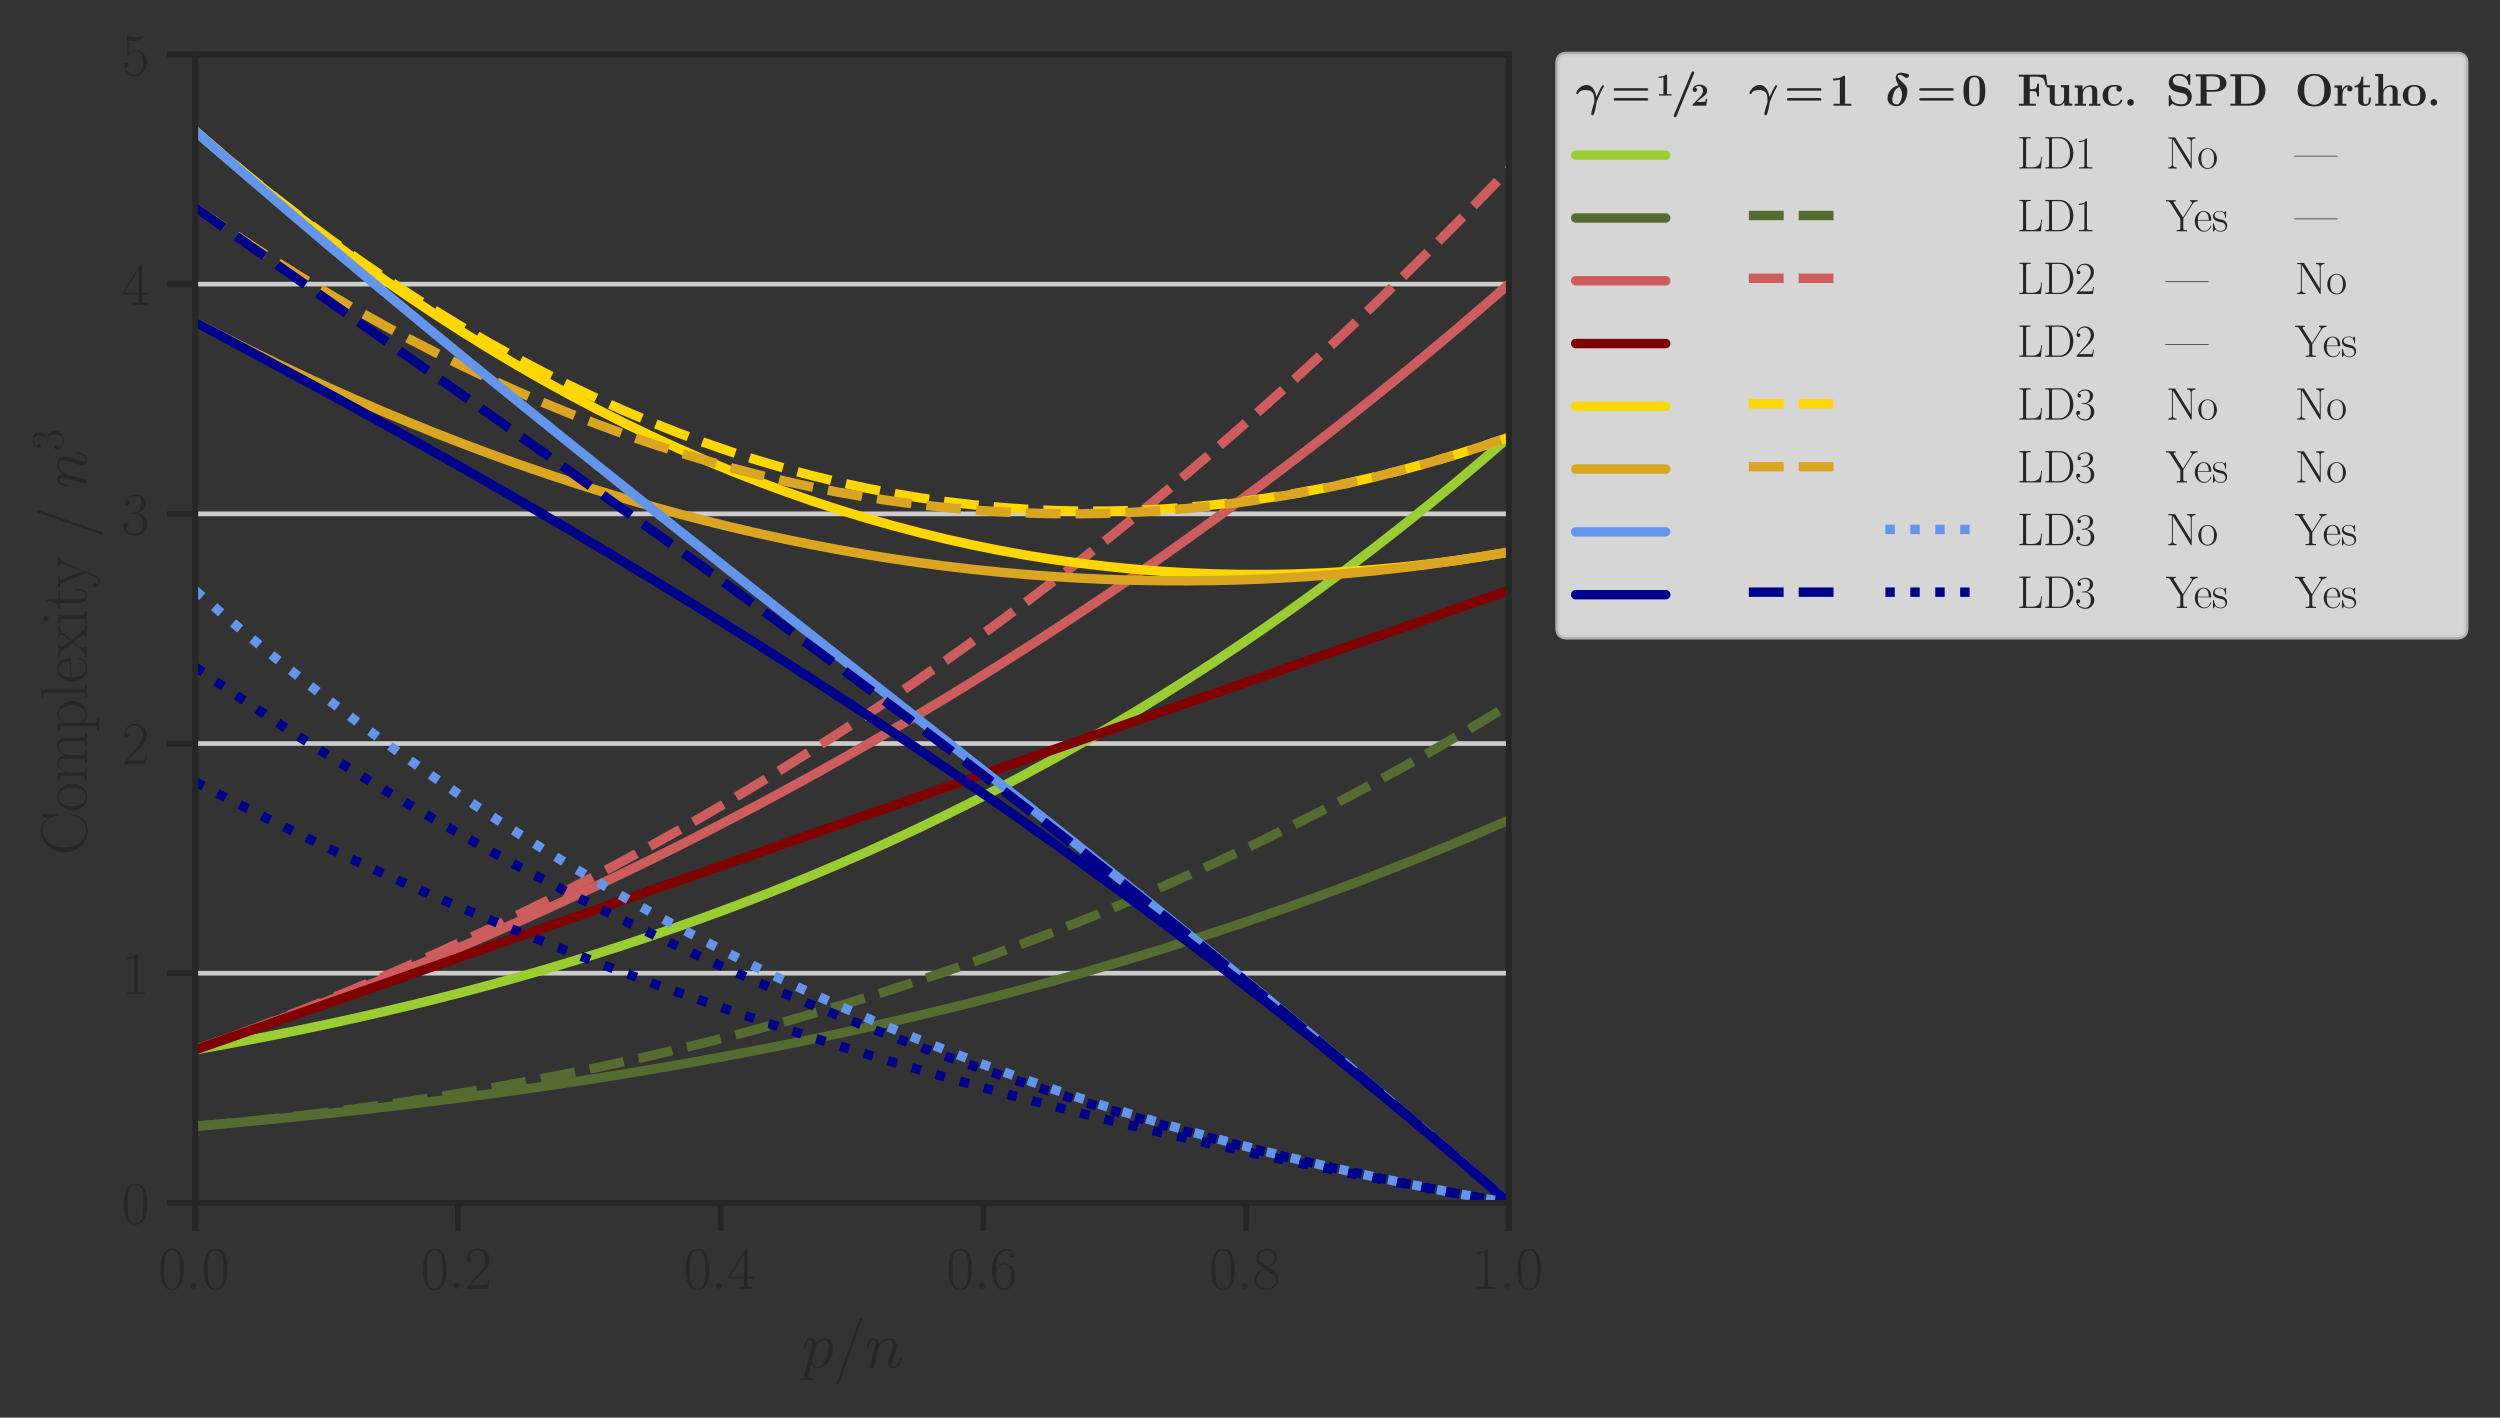 <?xml version="1.0" encoding="utf-8" standalone="no"?>
<!DOCTYPE svg PUBLIC "-//W3C//DTD SVG 1.1//EN"
  "http://www.w3.org/Graphics/SVG/1.1/DTD/svg11.dtd">
<svg xmlns:xlink="http://www.w3.org/1999/xlink" width="531.507pt" height="301.392pt" viewBox="0 0 531.507 301.392" xmlns="http://www.w3.org/2000/svg" version="1.1">
 <rect x="0" y="0" width="531.507" height="301.392" fill="#333333" stroke="none"/>
 <defs>
  <style type="text/css">*{stroke-linejoin: round; stroke-linecap: butt}</style>
 </defs>
 <g id="figure_1">
  <g id="patch_1">
   <path d="M 0 301.392 
L 531.507 301.392 
L 531.507 0 
L 0 0 
L 0 301.392 
z
" style="fill: none"/>
  </g>
  <g id="axes_1">
   <g id="patch_2">
    <path d="M 41.498 255.741 
L 320.786 255.741 
L 320.786 11.576 
L 41.498 11.576 
L 41.498 255.741 
z
" style="fill: none"/>
   </g>
   <g id="matplotlib.axis_1">
    <g id="xtick_1">
     <g id="line2d_1">
      <defs>
       <path id="m72321f3be2" d="M 0 0 
L 0 6 
" style="stroke: #262626; stroke-width: 1.25"/>
      </defs>
      <g>
       <use xlink:href="#m72321f3be2" x="41.498" y="255.741" style="fill: #262626; stroke: #262626; stroke-width: 1.25"/>
      </g>
     </g>
     <g id="text_1">
      <!-- $\mathdefault{0.0}$ -->
      <g style="fill: #262626" transform="translate(33.614 273.993) scale(0.127 -0.127)">
       <defs>
        <path id="CMR17-30" d="M 2688 2025 
C 2688 2416 2682 3080 2413 3591 
C 2176 4039 1798 4198 1466 4198 
C 1158 4198 768 4058 525 3597 
C 269 3118 243 2524 243 2025 
C 243 1661 250 1106 448 619 
C 723 -39 1216 -128 1466 -128 
C 1760 -128 2208 -7 2470 600 
C 2662 1042 2688 1559 2688 2025 
z
M 1466 -26 
C 1056 -26 813 325 723 812 
C 653 1188 653 1738 653 2096 
C 653 2588 653 2997 736 3387 
C 858 3929 1216 4096 1466 4096 
C 1728 4096 2067 3923 2189 3400 
C 2272 3036 2278 2607 2278 2096 
C 2278 1680 2278 1169 2202 792 
C 2067 95 1690 -26 1466 -26 
z
" transform="scale(0.016)"/>
        <path id="CMMI12-3a" d="M 1178 307 
C 1178 492 1024 619 870 619 
C 685 619 557 466 557 313 
C 557 128 710 0 864 0 
C 1050 0 1178 153 1178 307 
z
" transform="scale(0.016)"/>
       </defs>
       <use xlink:href="#CMR17-30" transform="scale(0.996)"/>
       <use xlink:href="#CMMI12-3a" transform="translate(45.69 0) scale(0.996)"/>
       <use xlink:href="#CMR17-30" transform="translate(72.788 0) scale(0.996)"/>
      </g>
     </g>
    </g>
    <g id="xtick_2">
     <g id="line2d_2">
      <g>
       <use xlink:href="#m72321f3be2" x="97.356" y="255.741" style="fill: #262626; stroke: #262626; stroke-width: 1.25"/>
      </g>
     </g>
     <g id="text_2">
      <!-- $\mathdefault{0.2}$ -->
      <g style="fill: #262626" transform="translate(89.472 273.993) scale(0.127 -0.127)">
       <defs>
        <path id="CMR17-32" d="M 2669 989 
L 2554 989 
C 2490 536 2438 459 2413 420 
C 2381 369 1920 369 1830 369 
L 602 369 
C 832 619 1280 1072 1824 1597 
C 2214 1967 2669 2402 2669 3035 
C 2669 3790 2067 4224 1395 4224 
C 691 4224 262 3604 262 3030 
C 262 2780 448 2748 525 2748 
C 589 2748 781 2787 781 3010 
C 781 3207 614 3264 525 3264 
C 486 3264 448 3258 422 3245 
C 544 3790 915 4058 1306 4058 
C 1862 4058 2227 3617 2227 3035 
C 2227 2479 1901 2000 1536 1584 
L 262 146 
L 262 0 
L 2515 0 
L 2669 989 
z
" transform="scale(0.016)"/>
       </defs>
       <use xlink:href="#CMR17-30" transform="scale(0.996)"/>
       <use xlink:href="#CMMI12-3a" transform="translate(45.69 0) scale(0.996)"/>
       <use xlink:href="#CMR17-32" transform="translate(72.788 0) scale(0.996)"/>
      </g>
     </g>
    </g>
    <g id="xtick_3">
     <g id="line2d_3">
      <g>
       <use xlink:href="#m72321f3be2" x="153.213" y="255.741" style="fill: #262626; stroke: #262626; stroke-width: 1.25"/>
      </g>
     </g>
     <g id="text_3">
      <!-- $\mathdefault{0.4}$ -->
      <g style="fill: #262626" transform="translate(145.329 273.993) scale(0.127 -0.127)">
       <defs>
        <path id="CMR17-34" d="M 2150 4122 
C 2150 4256 2144 4256 2029 4256 
L 128 1254 
L 128 1088 
L 1779 1088 
L 1779 457 
C 1779 224 1766 160 1318 160 
L 1197 160 
L 1197 0 
C 1402 0 1747 0 1965 0 
C 2182 0 2528 0 2733 0 
L 2733 160 
L 2611 160 
C 2163 160 2150 224 2150 457 
L 2150 1088 
L 2803 1088 
L 2803 1254 
L 2150 1254 
L 2150 4122 
z
M 1798 3703 
L 1798 1254 
L 256 1254 
L 1798 3703 
z
" transform="scale(0.016)"/>
       </defs>
       <use xlink:href="#CMR17-30" transform="scale(0.996)"/>
       <use xlink:href="#CMMI12-3a" transform="translate(45.69 0) scale(0.996)"/>
       <use xlink:href="#CMR17-34" transform="translate(72.788 0) scale(0.996)"/>
      </g>
     </g>
    </g>
    <g id="xtick_4">
     <g id="line2d_4">
      <g>
       <use xlink:href="#m72321f3be2" x="209.071" y="255.741" style="fill: #262626; stroke: #262626; stroke-width: 1.25"/>
      </g>
     </g>
     <g id="text_4">
      <!-- $\mathdefault{0.6}$ -->
      <g style="fill: #262626" transform="translate(201.187 273.993) scale(0.127 -0.127)">
       <defs>
        <path id="CMR17-36" d="M 678 2176 
C 678 3690 1395 4032 1811 4032 
C 1946 4032 2272 4009 2400 3776 
C 2298 3776 2106 3776 2106 3553 
C 2106 3381 2246 3323 2336 3323 
C 2394 3323 2566 3348 2566 3560 
C 2566 3954 2246 4179 1805 4179 
C 1043 4179 243 3390 243 1984 
C 243 253 966 -128 1478 -128 
C 2099 -128 2688 427 2688 1283 
C 2688 2081 2170 2662 1517 2662 
C 1126 2662 838 2407 678 1960 
L 678 2176 
z
M 1478 25 
C 691 25 691 1200 691 1436 
C 691 1896 909 2560 1504 2560 
C 1613 2560 1926 2560 2138 2120 
C 2253 1870 2253 1609 2253 1289 
C 2253 944 2253 690 2118 434 
C 1978 171 1773 25 1478 25 
z
" transform="scale(0.016)"/>
       </defs>
       <use xlink:href="#CMR17-30" transform="scale(0.996)"/>
       <use xlink:href="#CMMI12-3a" transform="translate(45.69 0) scale(0.996)"/>
       <use xlink:href="#CMR17-36" transform="translate(72.788 0) scale(0.996)"/>
      </g>
     </g>
    </g>
    <g id="xtick_5">
     <g id="line2d_5">
      <g>
       <use xlink:href="#m72321f3be2" x="264.928" y="255.741" style="fill: #262626; stroke: #262626; stroke-width: 1.25"/>
      </g>
     </g>
     <g id="text_5">
      <!-- $\mathdefault{0.8}$ -->
      <g style="fill: #262626" transform="translate(257.044 273.993) scale(0.127 -0.127)">
       <defs>
        <path id="CMR17-38" d="M 1741 2264 
C 2144 2467 2554 2773 2554 3263 
C 2554 3841 1990 4179 1472 4179 
C 890 4179 378 3759 378 3180 
C 378 3021 416 2747 666 2505 
C 730 2442 998 2251 1171 2130 
C 883 1983 211 1634 211 934 
C 211 279 838 -128 1459 -128 
C 2144 -128 2720 362 2720 1010 
C 2720 1590 2330 1857 2074 2029 
L 1741 2264 
z
M 902 2822 
C 851 2854 595 3051 595 3351 
C 595 3739 998 4032 1459 4032 
C 1965 4032 2336 3676 2336 3262 
C 2336 2669 1670 2331 1638 2331 
C 1632 2331 1626 2331 1574 2370 
L 902 2822 
z
M 2080 1519 
C 2176 1449 2483 1240 2483 851 
C 2483 381 2010 25 1472 25 
C 890 25 448 438 448 940 
C 448 1443 838 1862 1280 2060 
L 2080 1519 
z
" transform="scale(0.016)"/>
       </defs>
       <use xlink:href="#CMR17-30" transform="scale(0.996)"/>
       <use xlink:href="#CMMI12-3a" transform="translate(45.69 0) scale(0.996)"/>
       <use xlink:href="#CMR17-38" transform="translate(72.788 0) scale(0.996)"/>
      </g>
     </g>
    </g>
    <g id="xtick_6">
     <g id="line2d_6">
      <g>
       <use xlink:href="#m72321f3be2" x="320.786" y="255.741" style="fill: #262626; stroke: #262626; stroke-width: 1.25"/>
      </g>
     </g>
     <g id="text_6">
      <!-- $\mathdefault{1.0}$ -->
      <g style="fill: #262626" transform="translate(312.902 273.993) scale(0.127 -0.127)">
       <defs>
        <path id="CMR17-31" d="M 1702 4058 
C 1702 4192 1696 4192 1606 4192 
C 1357 3916 979 3827 621 3827 
C 602 3827 570 3827 563 3808 
C 557 3795 557 3782 557 3648 
C 755 3648 1088 3686 1344 3839 
L 1344 461 
C 1344 236 1331 160 781 160 
L 589 160 
L 589 0 
C 896 0 1216 0 1523 0 
C 1830 0 2150 0 2458 0 
L 2458 160 
L 2266 160 
C 1715 160 1702 230 1702 458 
L 1702 4058 
z
" transform="scale(0.016)"/>
       </defs>
       <use xlink:href="#CMR17-31" transform="scale(0.996)"/>
       <use xlink:href="#CMMI12-3a" transform="translate(45.69 0) scale(0.996)"/>
       <use xlink:href="#CMR17-30" transform="translate(72.788 0) scale(0.996)"/>
      </g>
     </g>
    </g>
    <g id="text_7">
     <!-- $p/n$ -->
     <g style="fill: #262626" transform="translate(170.381 290.755) scale(0.138 -0.138)">
      <defs>
       <path id="CMMI12-70" d="M 275 -789 
C 230 -980 205 -1031 -58 -1031 
C -134 -1031 -198 -1031 -198 -1152 
C -198 -1165 -192 -1216 -122 -1216 
C -38 -1216 51 -1216 134 -1216 
L 410 -1216 
C 544 -1216 870 -1216 1005 -1216 
C 1043 -1216 1120 -1216 1120 -1101 
C 1120 -1031 1075 -1031 966 -1031 
C 672 -1031 653 -987 653 -937 
C 653 -861 941 219 979 364 
C 1050 185 1222 -64 1555 -64 
C 2278 -64 3059 875 3059 1814 
C 3059 2401 2726 2816 2246 2816 
C 1837 2816 1491 2420 1421 2331 
C 1370 2650 1120 2816 864 2816 
C 678 2816 531 2727 410 2484 
C 294 2254 205 1865 205 1839 
C 205 1814 230 1782 275 1782 
C 326 1782 333 1788 371 1935 
C 467 2312 589 2689 845 2689 
C 992 2689 1043 2587 1043 2397 
C 1043 2245 1024 2181 998 2067 
L 275 -789 
z
M 1382 1993 
C 1427 2171 1606 2357 1709 2446 
C 1779 2510 1990 2689 2234 2689 
C 2515 2689 2643 2408 2643 2076 
C 2643 1769 2464 1047 2304 715 
C 2144 370 1850 64 1555 64 
C 1120 64 1050 613 1050 639 
C 1050 658 1062 709 1069 741 
L 1382 1993 
z
" transform="scale(0.016)"/>
       <path id="CMMI12-3d" d="M 2746 4562 
C 2746 4569 2784 4666 2784 4678 
C 2784 4755 2720 4800 2669 4800 
C 2637 4800 2579 4800 2528 4659 
L 384 -1363 
C 384 -1370 346 -1465 346 -1478 
C 346 -1555 410 -1600 461 -1600 
C 499 -1600 557 -1593 602 -1459 
L 2746 4562 
z
" transform="scale(0.016)"/>
       <path id="CMMI12-6e" d="M 1318 1871 
C 1331 1910 1491 2229 1728 2433 
C 1894 2586 2112 2689 2362 2689 
C 2618 2689 2707 2497 2707 2242 
C 2707 1878 2445 1150 2317 805 
C 2259 651 2227 568 2227 453 
C 2227 166 2426 -64 2733 -64 
C 3328 -64 3552 875 3552 913 
C 3552 945 3526 971 3488 971 
C 3430 971 3424 952 3392 843 
C 3245 319 3002 64 2752 64 
C 2688 64 2586 64 2586 269 
C 2586 429 2656 621 2694 710 
C 2822 1063 3091 1780 3091 2145 
C 3091 2528 2867 2816 2381 2816 
C 1811 2816 1510 2415 1395 2255 
C 1376 2618 1114 2816 832 2816 
C 627 2816 486 2695 378 2478 
C 262 2248 173 1865 173 1839 
C 173 1814 198 1782 243 1782 
C 294 1782 301 1788 339 1935 
C 442 2325 557 2689 813 2689 
C 960 2689 1011 2586 1011 2395 
C 1011 2254 947 2005 902 1807 
L 723 1118 
C 698 996 627 709 595 594 
C 550 428 480 128 480 96 
C 480 6 550 -64 646 -64 
C 723 -64 813 -26 864 70 
C 877 102 934 326 966 453 
L 1107 1028 
L 1318 1871 
z
" transform="scale(0.016)"/>
      </defs>
      <use xlink:href="#CMMI12-70" transform="scale(0.996)"/>
      <use xlink:href="#CMMI12-3d" transform="translate(48.96 0) scale(0.996)"/>
      <use xlink:href="#CMMI12-6e" transform="translate(97.734 0) scale(0.996)"/>
     </g>
    </g>
   </g>
   <g id="matplotlib.axis_2">
    <g id="ytick_1">
     <g id="line2d_7">
      <path d="M 41.498 255.741 
L 320.786 255.741 
" clip-path="url(#pada085f20c)" style="fill: none; stroke: #cccccc; stroke-linecap: round"/>
     </g>
     <g id="line2d_8">
      <defs>
       <path id="mc3c8994796" d="M 0 0 
L -6 0 
" style="stroke: #262626; stroke-width: 1.25"/>
      </defs>
      <g>
       <use xlink:href="#mc3c8994796" x="41.498" y="255.741" style="fill: #262626; stroke: #262626; stroke-width: 1.25"/>
      </g>
     </g>
     <g id="text_8">
      <!-- $\mathdefault{0}$ -->
      <g style="fill: #262626" transform="translate(25.828 260.117) scale(0.127 -0.127)">
       <use xlink:href="#CMR17-30" transform="scale(0.996)"/>
      </g>
     </g>
    </g>
    <g id="ytick_2">
     <g id="line2d_9">
      <path d="M 41.498 206.908 
L 320.786 206.908 
" clip-path="url(#pada085f20c)" style="fill: none; stroke: #cccccc; stroke-linecap: round"/>
     </g>
     <g id="line2d_10">
      <g>
       <use xlink:href="#mc3c8994796" x="41.498" y="206.908" style="fill: #262626; stroke: #262626; stroke-width: 1.25"/>
      </g>
     </g>
     <g id="text_9">
      <!-- $\mathdefault{1}$ -->
      <g style="fill: #262626" transform="translate(25.828 211.284) scale(0.127 -0.127)">
       <use xlink:href="#CMR17-31" transform="scale(0.996)"/>
      </g>
     </g>
    </g>
    <g id="ytick_3">
     <g id="line2d_11">
      <path d="M 41.498 158.075 
L 320.786 158.075 
" clip-path="url(#pada085f20c)" style="fill: none; stroke: #cccccc; stroke-linecap: round"/>
     </g>
     <g id="line2d_12">
      <g>
       <use xlink:href="#mc3c8994796" x="41.498" y="158.075" style="fill: #262626; stroke: #262626; stroke-width: 1.25"/>
      </g>
     </g>
     <g id="text_10">
      <!-- $\mathdefault{2}$ -->
      <g style="fill: #262626" transform="translate(25.828 162.451) scale(0.127 -0.127)">
       <use xlink:href="#CMR17-32" transform="scale(0.996)"/>
      </g>
     </g>
    </g>
    <g id="ytick_4">
     <g id="line2d_13">
      <path d="M 41.498 109.242 
L 320.786 109.242 
" clip-path="url(#pada085f20c)" style="fill: none; stroke: #cccccc; stroke-linecap: round"/>
     </g>
     <g id="line2d_14">
      <g>
       <use xlink:href="#mc3c8994796" x="41.498" y="109.242" style="fill: #262626; stroke: #262626; stroke-width: 1.25"/>
      </g>
     </g>
     <g id="text_11">
      <!-- $\mathdefault{3}$ -->
      <g style="fill: #262626" transform="translate(25.828 113.618) scale(0.127 -0.127)">
       <defs>
        <path id="CMR17-33" d="M 1414 2157 
C 1984 2157 2234 1662 2234 1090 
C 2234 320 1824 25 1453 25 
C 1114 25 563 194 390 693 
C 422 680 454 680 486 680 
C 640 680 755 782 755 948 
C 755 1133 614 1216 486 1216 
C 378 1216 211 1165 211 926 
C 211 335 787 -128 1466 -128 
C 2176 -128 2720 430 2720 1085 
C 2720 1707 2208 2157 1600 2227 
C 2086 2328 2554 2756 2554 3329 
C 2554 3820 2048 4179 1472 4179 
C 890 4179 378 3829 378 3329 
C 378 3110 544 3072 627 3072 
C 762 3072 877 3155 877 3321 
C 877 3486 762 3569 627 3569 
C 602 3569 570 3569 544 3557 
C 730 3959 1235 4032 1459 4032 
C 1683 4032 2106 3925 2106 3320 
C 2106 3143 2080 2828 1862 2550 
C 1670 2304 1453 2304 1242 2284 
C 1210 2284 1062 2269 1037 2269 
C 992 2263 966 2257 966 2208 
C 966 2163 973 2157 1101 2157 
L 1414 2157 
z
" transform="scale(0.016)"/>
       </defs>
       <use xlink:href="#CMR17-33" transform="scale(0.996)"/>
      </g>
     </g>
    </g>
    <g id="ytick_5">
     <g id="line2d_15">
      <path d="M 41.498 60.409 
L 320.786 60.409 
" clip-path="url(#pada085f20c)" style="fill: none; stroke: #cccccc; stroke-linecap: round"/>
     </g>
     <g id="line2d_16">
      <g>
       <use xlink:href="#mc3c8994796" x="41.498" y="60.409" style="fill: #262626; stroke: #262626; stroke-width: 1.25"/>
      </g>
     </g>
     <g id="text_12">
      <!-- $\mathdefault{4}$ -->
      <g style="fill: #262626" transform="translate(25.828 64.785) scale(0.127 -0.127)">
       <use xlink:href="#CMR17-34" transform="scale(0.996)"/>
      </g>
     </g>
    </g>
    <g id="ytick_6">
     <g id="line2d_17">
      <path d="M 41.498 11.576 
L 320.786 11.576 
" clip-path="url(#pada085f20c)" style="fill: none; stroke: #cccccc; stroke-linecap: round"/>
     </g>
     <g id="line2d_18">
      <g>
       <use xlink:href="#mc3c8994796" x="41.498" y="11.576" style="fill: #262626; stroke: #262626; stroke-width: 1.25"/>
      </g>
     </g>
     <g id="text_13">
      <!-- $\mathdefault{5}$ -->
      <g style="fill: #262626" transform="translate(25.828 15.952) scale(0.127 -0.127)">
       <defs>
        <path id="CMR17-35" d="M 730 3692 
C 794 3666 1056 3584 1325 3584 
C 1920 3584 2246 3911 2432 4100 
C 2432 4157 2432 4192 2394 4192 
C 2387 4192 2374 4192 2323 4163 
C 2099 4058 1837 3973 1517 3973 
C 1325 3973 1037 3999 723 4139 
C 653 4171 640 4171 634 4171 
C 602 4171 595 4164 595 4037 
L 595 2203 
C 595 2089 595 2057 659 2057 
C 691 2057 704 2070 736 2114 
C 941 2401 1222 2522 1542 2522 
C 1766 2522 2246 2382 2246 1289 
C 2246 1085 2246 715 2054 421 
C 1894 159 1645 25 1370 25 
C 947 25 518 320 403 814 
C 429 807 480 795 506 795 
C 589 795 749 840 749 1038 
C 749 1210 627 1280 506 1280 
C 358 1280 262 1190 262 1011 
C 262 454 704 -128 1382 -128 
C 2042 -128 2669 440 2669 1264 
C 2669 2030 2170 2624 1549 2624 
C 1222 2624 947 2503 730 2274 
L 730 3692 
z
" transform="scale(0.016)"/>
       </defs>
       <use xlink:href="#CMR17-35" transform="scale(0.996)"/>
      </g>
     </g>
    </g>
    <g id="text_14">
     <!-- Complexity / $n^3$ -->
     <g style="fill: #262626" transform="translate(18.391 181.844) rotate(-90) scale(0.138 -0.138)">
      <defs>
       <path id="CMR17-43" d="M 3974 4289 
C 3974 4403 3968 4410 3930 4410 
C 3904 4410 3898 4403 3853 4327 
L 3571 3792 
C 3258 4187 2874 4416 2381 4416 
C 1286 4416 294 3456 294 2148 
C 294 826 1286 -128 2387 -128 
C 3366 -128 3974 730 3974 1461 
C 3974 1524 3974 1550 3917 1550 
C 3866 1550 3866 1531 3859 1474 
C 3808 585 3168 38 2477 38 
C 1824 38 781 495 781 2147 
C 781 3805 1843 4250 2464 4250 
C 3187 4250 3712 3628 3834 2745 
C 3846 2668 3846 2655 3904 2655 
C 3974 2655 3974 2668 3974 2783 
L 3974 4289 
z
" transform="scale(0.016)"/>
       <path id="CMR17-6f" d="M 2758 1356 
C 2758 2176 2163 2816 1466 2816 
C 768 2816 173 2176 173 1356 
C 173 551 768 -64 1466 -64 
C 2163 -64 2758 551 2758 1356 
z
M 1466 51 
C 1165 51 909 230 762 480 
C 602 767 582 1126 582 1408 
C 582 1677 595 2010 762 2298 
C 890 2509 1139 2714 1466 2714 
C 1754 2714 1997 2554 2150 2330 
C 2349 2029 2349 1607 2349 1408 
C 2349 1158 2336 775 2163 467 
C 1984 173 1709 51 1466 51 
z
" transform="scale(0.016)"/>
       <path id="CMR17-6d" d="M 4326 1933 
C 4326 2252 4269 2790 3507 2790 
C 3072 2790 2771 2496 2656 2151 
L 2650 2151 
C 2573 2676 2195 2790 1837 2790 
C 1331 2790 1069 2400 973 2144 
L 966 2144 
L 966 2790 
L 211 2720 
L 211 2554 
C 589 2554 646 2515 646 2208 
L 646 428 
C 646 184 621 153 211 153 
L 211 -13 
C 365 0 646 0 813 0 
C 979 0 1267 0 1421 -13 
L 1421 153 
C 1011 153 986 178 986 428 
L 986 1658 
C 986 2247 1344 2688 1792 2688 
C 2266 2688 2317 2266 2317 1958 
L 2317 428 
C 2317 184 2291 153 1882 153 
L 1882 -13 
C 2035 0 2317 0 2483 0 
C 2650 0 2938 0 3091 -13 
L 3091 153 
C 2682 153 2656 178 2656 428 
L 2656 1658 
C 2656 2247 3014 2688 3462 2688 
C 3936 2688 3987 2266 3987 1958 
L 3987 428 
C 3987 184 3962 153 3552 153 
L 3552 -13 
C 3706 0 3987 0 4154 0 
C 4320 0 4608 0 4762 -13 
L 4762 153 
C 4352 153 4326 178 4326 428 
L 4326 1933 
z
" transform="scale(0.016)"/>
       <path id="CMR17-70" d="M 1408 -1063 
C 998 -1063 973 -1037 973 -789 
L 973 402 
C 1158 134 1427 -38 1766 -38 
C 2406 -38 3053 523 3053 1388 
C 3053 2191 2496 2802 1837 2802 
C 1453 2802 1139 2592 960 2338 
L 960 2802 
L 198 2732 
L 198 2567 
C 576 2567 634 2528 634 2223 
L 634 -789 
C 634 -1031 608 -1063 198 -1063 
L 198 -1228 
C 352 -1216 634 -1216 800 -1216 
C 966 -1216 1254 -1216 1408 -1228 
L 1408 -1063 
z
M 973 2012 
C 973 2102 973 2235 1222 2471 
C 1254 2497 1472 2688 1792 2688 
C 2259 2688 2643 2108 2643 1382 
C 2643 656 2234 64 1728 64 
C 1498 64 1248 172 1056 472 
C 973 612 973 650 973 752 
L 973 2012 
z
" transform="scale(0.016)"/>
       <path id="CMR17-6c" d="M 979 4396 
L 218 4326 
L 218 4160 
C 595 4160 653 4122 653 3817 
L 653 426 
C 653 184 627 153 218 153 
L 218 -13 
C 371 0 653 0 813 0 
C 979 0 1261 0 1414 -13 
L 1414 153 
C 1005 153 979 178 979 426 
L 979 4396 
z
" transform="scale(0.016)"/>
       <path id="CMR17-65" d="M 2438 1472 
C 2464 1498 2464 1511 2464 1576 
C 2464 2238 2118 2816 1389 2816 
C 710 2816 173 2169 173 1383 
C 173 551 781 -64 1459 -64 
C 2176 -64 2458 607 2458 740 
C 2458 784 2419 784 2406 784 
C 2362 784 2355 771 2330 696 
C 2189 265 1837 51 1504 51 
C 1229 51 954 203 781 480 
C 582 803 582 1176 582 1472 
L 2438 1472 
z
M 589 1568 
C 634 2505 1126 2714 1382 2714 
C 1818 2714 2112 2297 2118 1568 
L 589 1568 
z
" transform="scale(0.016)"/>
       <path id="CMR17-78" d="M 1664 1477 
C 1856 1726 2074 2006 2253 2216 
C 2464 2458 2707 2560 2989 2560 
L 2989 2726 
C 2880 2726 2656 2726 2541 2726 
C 2368 2726 2170 2726 2022 2732 
L 2022 2566 
C 2112 2553 2163 2489 2163 2400 
C 2163 2285 2099 2215 2067 2171 
L 1594 1573 
L 1030 2306 
C 973 2376 973 2388 973 2420 
C 973 2497 1037 2560 1146 2560 
L 1146 2732 
C 992 2726 717 2726 557 2726 
C 384 2726 179 2726 38 2732 
L 38 2560 
C 384 2560 461 2534 614 2343 
L 1350 1395 
C 1363 1382 1395 1344 1395 1325 
C 1395 1299 838 619 768 530 
C 480 185 179 160 6 160 
L 6 0 
C 115 0 339 0 454 0 
C 582 0 864 0 979 -6 
L 979 160 
C 941 166 838 179 838 325 
C 838 440 890 510 947 586 
L 1478 1236 
L 2035 512 
C 2086 442 2163 346 2163 301 
C 2163 211 2086 160 1984 160 
L 1984 -6 
C 2138 0 2413 0 2573 0 
C 2746 0 2950 0 3091 -6 
L 3091 160 
C 2771 160 2675 172 2522 370 
L 1664 1477 
z
" transform="scale(0.016)"/>
       <path id="CMR17-69" d="M 992 3909 
C 992 4049 877 4170 730 4170 
C 589 4170 467 4056 467 3909 
C 467 3769 582 3648 730 3648 
C 870 3648 992 3763 992 3909 
z
M 243 2706 
L 243 2541 
C 602 2541 653 2502 653 2197 
L 653 427 
C 653 184 627 153 218 153 
L 218 -13 
C 371 0 646 0 806 0 
C 960 0 1222 0 1370 -13 
L 1370 153 
C 992 153 979 191 979 420 
L 979 2776 
L 243 2706 
z
" transform="scale(0.016)"/>
       <path id="CMR17-74" d="M 966 2560 
L 1862 2560 
L 1862 2725 
L 966 2725 
L 966 3904 
L 851 3904 
C 838 3245 614 2668 70 2668 
L 70 2560 
L 627 2560 
L 627 771 
C 627 650 627 -64 1370 -64 
C 1747 -64 1965 306 1965 777 
L 1965 1140 
L 1850 1140 
L 1850 783 
C 1850 344 1677 51 1408 51 
C 1222 51 966 178 966 758 
L 966 2560 
z
" transform="scale(0.016)"/>
       <path id="CMR17-79" d="M 2496 2197 
C 2656 2586 2944 2586 3034 2586 
L 3034 2752 
C 2912 2752 2752 2752 2630 2752 
C 2496 2752 2285 2752 2157 2758 
L 2157 2592 
C 2400 2573 2406 2394 2406 2343 
C 2406 2280 2394 2248 2362 2171 
L 1664 449 
L 902 2306 
C 870 2382 870 2426 870 2433 
C 870 2573 1018 2586 1171 2586 
L 1171 2758 
C 1018 2752 742 2752 582 2752 
C 410 2752 205 2752 64 2758 
L 64 2586 
C 410 2586 448 2554 531 2350 
L 1485 15 
C 1197 -738 1030 -1178 627 -1178 
C 557 -1178 397 -1159 282 -1044 
C 429 -1031 493 -942 493 -833 
C 493 -725 416 -629 288 -629 
C 147 -629 77 -725 77 -840 
C 77 -1095 339 -1280 627 -1280 
C 998 -1280 1229 -922 1357 -604 
L 2496 2197 
z
" transform="scale(0.016)"/>
       <path id="CMR17-2f" d="M 2605 4545 
C 2637 4627 2637 4640 2637 4653 
C 2637 4729 2579 4768 2528 4768 
C 2451 4768 2426 4717 2400 4640 
L 326 -1377 
C 294 -1460 294 -1473 294 -1486 
C 294 -1562 352 -1600 403 -1600 
C 480 -1600 506 -1549 531 -1473 
L 2605 4545 
z
" transform="scale(0.016)"/>
      </defs>
      <use xlink:href="#CMR17-43" transform="scale(0.996)"/>
      <use xlink:href="#CMR17-6f" transform="translate(66.51 0) scale(0.996)"/>
      <use xlink:href="#CMR17-6d" transform="translate(112.2 0) scale(0.996)"/>
      <use xlink:href="#CMR17-70" transform="translate(189.12 0) scale(0.996)"/>
      <use xlink:href="#CMR17-6c" transform="translate(240.015 0) scale(0.996)"/>
      <use xlink:href="#CMR17-65" transform="translate(264.886 0) scale(0.996)"/>
      <use xlink:href="#CMR17-78" transform="translate(305.372 0) scale(0.996)"/>
      <use xlink:href="#CMR17-69" transform="translate(353.665 0) scale(0.996)"/>
      <use xlink:href="#CMR17-74" transform="translate(378.536 0) scale(0.996)"/>
      <use xlink:href="#CMR17-79" transform="translate(411.214 0) scale(0.996)"/>
      <use xlink:href="#CMR17-2f" transform="translate(489.583 0) scale(0.996)"/>
      <use xlink:href="#CMMI12-6e" transform="translate(565.35 0) scale(0.996)"/>
      <use xlink:href="#CMR17-33" transform="translate(623.58 36.154) scale(0.697)"/>
     </g>
    </g>
   </g>
   <g id="line2d_19">
    <path d="M 41.498 223.186 
L 47.198 222.169 
L 52.898 221.109 
L 58.598 220.006 
L 64.297 218.856 
L 69.997 217.66 
L 75.697 216.414 
L 81.397 215.118 
L 87.096 213.77 
L 92.796 212.367 
L 98.496 210.909 
L 104.196 209.394 
L 109.895 207.82 
L 115.595 206.185 
L 121.295 204.488 
L 126.995 202.727 
L 132.694 200.9 
L 138.394 199.006 
L 144.094 197.044 
L 149.793 195.01 
L 155.493 192.905 
L 161.193 190.725 
L 166.893 188.47 
L 172.592 186.138 
L 178.292 183.727 
L 183.992 181.236 
L 189.692 178.662 
L 195.391 176.004 
L 201.091 173.261 
L 206.791 170.431 
L 212.491 167.512 
L 218.19 164.502 
L 223.89 161.401 
L 229.59 158.205 
L 235.29 154.914 
L 240.989 151.526 
L 246.689 148.039 
L 252.389 144.452 
L 258.089 140.762 
L 263.788 136.969 
L 269.488 133.07 
L 275.188 129.065 
L 280.888 124.95 
L 286.587 120.725 
L 292.287 116.388 
L 297.987 111.938 
L 303.687 107.372 
L 309.386 102.688 
L 315.086 97.887 
L 320.786 92.964 
" clip-path="url(#pada085f20c)" style="fill: none; stroke: #9acd32; stroke-width: 2; stroke-linecap: round"/>
   </g>
   <g id="line2d_20">
    <path d="M 41.498 239.463 
L 47.198 238.955 
L 52.898 238.425 
L 58.598 237.873 
L 64.297 237.299 
L 69.997 236.7 
L 75.697 236.078 
L 81.397 235.43 
L 87.096 234.755 
L 92.796 234.054 
L 98.496 233.325 
L 104.196 232.568 
L 109.895 231.78 
L 115.595 230.963 
L 121.295 230.115 
L 126.995 229.234 
L 132.694 228.321 
L 138.394 227.374 
L 144.094 226.392 
L 149.793 225.376 
L 155.493 224.323 
L 161.193 223.233 
L 166.893 222.106 
L 172.592 220.94 
L 178.292 219.734 
L 183.992 218.488 
L 189.692 217.202 
L 195.391 215.873 
L 201.091 214.501 
L 206.791 213.086 
L 212.491 211.627 
L 218.19 210.122 
L 223.89 208.571 
L 229.59 206.973 
L 235.29 205.328 
L 240.989 203.634 
L 246.689 201.89 
L 252.389 200.096 
L 258.089 198.252 
L 263.788 196.355 
L 269.488 194.406 
L 275.188 192.403 
L 280.888 190.346 
L 286.587 188.233 
L 292.287 186.065 
L 297.987 183.839 
L 303.687 181.556 
L 309.386 179.215 
L 315.086 176.814 
L 320.786 174.353 
" clip-path="url(#pada085f20c)" style="fill: none; stroke: #556b2f; stroke-width: 2; stroke-linecap: round"/>
   </g>
   <g id="line2d_21">
    <path d="M 41.498 239.463 
L 47.198 238.945 
L 52.898 238.384 
L 58.598 237.782 
L 64.297 237.136 
L 69.997 236.446 
L 75.697 235.712 
L 81.397 234.931 
L 87.096 234.105 
L 92.796 233.231 
L 98.496 232.308 
L 104.196 231.337 
L 109.895 230.316 
L 115.595 229.244 
L 121.295 228.121 
L 126.995 226.946 
L 132.694 225.717 
L 138.394 224.435 
L 144.094 223.098 
L 149.793 221.705 
L 155.493 220.255 
L 161.193 218.749 
L 166.893 217.184 
L 172.592 215.56 
L 178.292 213.877 
L 183.992 212.133 
L 189.692 210.327 
L 195.391 208.459 
L 201.091 206.528 
L 206.791 204.534 
L 212.491 202.474 
L 218.19 200.349 
L 223.89 198.158 
L 229.59 195.899 
L 235.29 193.572 
L 240.989 191.176 
L 246.689 188.711 
L 252.389 186.175 
L 258.089 183.567 
L 263.788 180.888 
L 269.488 178.135 
L 275.188 175.308 
L 280.888 172.407 
L 286.587 169.43 
L 292.287 166.377 
L 297.987 163.247 
L 303.687 160.038 
L 309.386 156.751 
L 315.086 153.384 
L 320.786 149.936 
" clip-path="url(#pada085f20c)" style="fill: none; stroke-dasharray: 7.4,3.2; stroke-dashoffset: 0; stroke: #556b2f; stroke-width: 2"/>
   </g>
   <g id="line2d_22">
    <path d="M 41.498 223.186 
L 47.198 221.172 
L 52.898 219.117 
L 58.598 217.019 
L 64.297 214.879 
L 69.997 212.694 
L 75.697 210.465 
L 81.397 208.189 
L 87.096 205.868 
L 92.796 203.499 
L 98.496 201.082 
L 104.196 198.616 
L 109.895 196.1 
L 115.595 193.533 
L 121.295 190.915 
L 126.995 188.245 
L 132.694 185.521 
L 138.394 182.744 
L 144.094 179.912 
L 149.793 177.024 
L 155.493 174.08 
L 161.193 171.078 
L 166.893 168.019 
L 172.592 164.9 
L 178.292 161.722 
L 183.992 158.483 
L 189.692 155.182 
L 195.391 151.82 
L 201.091 148.394 
L 206.791 144.904 
L 212.491 141.35 
L 218.19 137.73 
L 223.89 134.043 
L 229.59 130.29 
L 235.29 126.468 
L 240.989 122.577 
L 246.689 118.617 
L 252.389 114.586 
L 258.089 110.484 
L 263.788 106.309 
L 269.488 102.062 
L 275.188 97.74 
L 280.888 93.344 
L 286.587 88.872 
L 292.287 84.324 
L 297.987 79.699 
L 303.687 74.996 
L 309.386 70.213 
L 315.086 65.351 
L 320.786 60.409 
" clip-path="url(#pada085f20c)" style="fill: none; stroke: #cd5c5c; stroke-width: 2; stroke-linecap: round"/>
   </g>
   <g id="line2d_23">
    <path d="M 41.498 223.186 
L 47.198 221.162 
L 52.898 219.076 
L 58.598 216.928 
L 64.297 214.716 
L 69.997 212.44 
L 75.697 210.099 
L 81.397 207.691 
L 87.096 205.217 
L 92.796 202.675 
L 98.496 200.065 
L 104.196 197.385 
L 109.895 194.635 
L 115.595 191.815 
L 121.295 188.922 
L 126.995 185.957 
L 132.694 182.918 
L 138.394 179.805 
L 144.094 176.617 
L 149.793 173.353 
L 155.493 170.012 
L 161.193 166.594 
L 166.893 163.097 
L 172.592 159.52 
L 178.292 155.864 
L 183.992 152.127 
L 189.692 148.308 
L 195.391 144.406 
L 201.091 140.421 
L 206.791 136.352 
L 212.491 132.197 
L 218.19 127.957 
L 223.89 123.63 
L 229.59 119.215 
L 235.29 114.712 
L 240.989 110.12 
L 246.689 105.438 
L 252.389 100.664 
L 258.089 95.799 
L 263.788 90.842 
L 269.488 85.791 
L 275.188 80.646 
L 280.888 75.405 
L 286.587 70.069 
L 292.287 64.636 
L 297.987 59.106 
L 303.687 53.477 
L 309.386 47.749 
L 315.086 41.921 
L 320.786 35.992 
" clip-path="url(#pada085f20c)" style="fill: none; stroke-dasharray: 7.4,3.2; stroke-dashoffset: 0; stroke: #cd5c5c; stroke-width: 2"/>
   </g>
   <g id="line2d_24">
    <path d="M 41.498 223.186 
L 47.198 221.193 
L 52.898 219.199 
L 58.598 217.206 
L 64.297 215.213 
L 69.997 213.22 
L 75.697 211.227 
L 81.397 209.234 
L 87.096 207.24 
L 92.796 205.247 
L 98.496 203.254 
L 104.196 201.261 
L 109.895 199.268 
L 115.595 197.274 
L 121.295 195.281 
L 126.995 193.288 
L 132.694 191.295 
L 138.394 189.302 
L 144.094 187.308 
L 149.793 185.315 
L 155.493 183.322 
L 161.193 181.329 
L 166.893 179.336 
L 172.592 177.343 
L 178.292 175.349 
L 183.992 173.356 
L 189.692 171.363 
L 195.391 169.37 
L 201.091 167.377 
L 206.791 165.383 
L 212.491 163.39 
L 218.19 161.397 
L 223.89 159.404 
L 229.59 157.411 
L 235.29 155.418 
L 240.989 153.424 
L 246.689 151.431 
L 252.389 149.438 
L 258.089 147.445 
L 263.788 145.452 
L 269.488 143.458 
L 275.188 141.465 
L 280.888 139.472 
L 286.587 137.479 
L 292.287 135.486 
L 297.987 133.492 
L 303.687 131.499 
L 309.386 129.506 
L 315.086 127.513 
L 320.786 125.52 
" clip-path="url(#pada085f20c)" style="fill: none; stroke: #800000; stroke-width: 2; stroke-linecap: round"/>
   </g>
   <g id="line2d_25">
    <path d="M 41.498 27.854 
L 47.198 32.766 
L 52.898 37.536 
L 58.598 42.166 
L 64.297 46.655 
L 69.997 51.006 
L 75.697 55.219 
L 81.397 59.294 
L 87.096 63.232 
L 92.796 67.035 
L 98.496 70.703 
L 104.196 74.237 
L 109.895 77.638 
L 115.595 80.906 
L 121.295 84.042 
L 126.995 87.048 
L 132.694 89.924 
L 138.394 92.671 
L 144.094 95.29 
L 149.793 97.781 
L 155.493 100.146 
L 161.193 102.385 
L 166.893 104.498 
L 172.592 106.488 
L 178.292 108.355 
L 183.992 110.099 
L 189.692 111.721 
L 195.391 113.223 
L 201.091 114.605 
L 206.791 115.867 
L 212.491 117.012 
L 218.19 118.038 
L 223.89 118.949 
L 229.59 119.743 
L 235.29 120.422 
L 240.989 120.988 
L 246.689 121.44 
L 252.389 121.779 
L 258.089 122.007 
L 263.788 122.124 
L 269.488 122.131 
L 275.188 122.029 
L 280.888 121.818 
L 286.587 121.5 
L 292.287 121.075 
L 297.987 120.545 
L 303.687 119.909 
L 309.386 119.17 
L 315.086 118.326 
L 320.786 117.381 
" clip-path="url(#pada085f20c)" style="fill: none; stroke: #ffd700; stroke-width: 2; stroke-linecap: round"/>
   </g>
   <g id="line2d_26">
    <path d="M 41.498 27.854 
L 47.198 32.755 
L 52.898 37.495 
L 58.598 42.074 
L 64.297 46.493 
L 69.997 50.752 
L 75.697 54.853 
L 81.397 58.795 
L 87.096 62.581 
L 92.796 66.211 
L 98.496 69.686 
L 104.196 73.006 
L 109.895 76.173 
L 115.595 79.187 
L 121.295 82.049 
L 126.995 84.76 
L 132.694 87.321 
L 138.394 89.732 
L 144.094 91.995 
L 149.793 94.11 
L 155.493 96.078 
L 161.193 97.9 
L 166.893 99.576 
L 172.592 101.109 
L 178.292 102.497 
L 183.992 103.743 
L 189.692 104.847 
L 195.391 105.81 
L 201.091 106.632 
L 206.791 107.315 
L 212.491 107.859 
L 218.19 108.266 
L 223.89 108.535 
L 229.59 108.669 
L 235.29 108.667 
L 240.989 108.53 
L 246.689 108.26 
L 252.389 107.857 
L 258.089 107.322 
L 263.788 106.656 
L 269.488 105.86 
L 275.188 104.934 
L 280.888 103.879 
L 286.587 102.697 
L 292.287 101.388 
L 297.987 99.952 
L 303.687 98.391 
L 309.386 96.706 
L 315.086 94.896 
L 320.786 92.964 
" clip-path="url(#pada085f20c)" style="fill: none; stroke-dasharray: 7.4,3.2; stroke-dashoffset: 0; stroke: #ffd700; stroke-width: 2"/>
   </g>
   <g id="line2d_27">
    <path d="M 41.498 68.548 
L 47.198 71.497 
L 52.898 74.365 
L 58.598 77.151 
L 64.297 79.856 
L 69.997 82.48 
L 75.697 85.022 
L 81.397 87.483 
L 87.096 89.863 
L 92.796 92.161 
L 98.496 94.378 
L 104.196 96.513 
L 109.895 98.568 
L 115.595 100.54 
L 121.295 102.432 
L 126.995 104.242 
L 132.694 105.971 
L 138.394 107.618 
L 144.094 109.184 
L 149.793 110.669 
L 155.493 112.072 
L 161.193 113.395 
L 166.893 114.635 
L 172.592 115.794 
L 178.292 116.872 
L 183.992 117.869 
L 189.692 118.784 
L 195.391 119.618 
L 201.091 120.371 
L 206.791 121.042 
L 212.491 121.632 
L 218.19 122.14 
L 223.89 122.567 
L 229.59 122.913 
L 235.29 123.177 
L 240.989 123.36 
L 246.689 123.462 
L 252.389 123.482 
L 258.089 123.421 
L 263.788 123.279 
L 269.488 123.055 
L 275.188 122.75 
L 280.888 122.364 
L 286.587 121.896 
L 292.287 121.347 
L 297.987 120.716 
L 303.687 120.005 
L 309.386 119.211 
L 315.086 118.337 
L 320.786 117.381 
" clip-path="url(#pada085f20c)" style="fill: none; stroke: #daa520; stroke-width: 2; stroke-linecap: round"/>
   </g>
   <g id="line2d_28">
    <path d="M 41.498 44.131 
L 47.198 48.057 
L 52.898 51.86 
L 58.598 55.541 
L 64.297 59.101 
L 69.997 62.538 
L 75.697 65.853 
L 81.397 69.046 
L 87.096 72.117 
L 92.796 75.066 
L 98.496 77.893 
L 104.196 80.598 
L 109.895 83.181 
L 115.595 85.642 
L 121.295 87.981 
L 126.995 90.198 
L 132.694 92.293 
L 138.394 94.266 
L 144.094 96.117 
L 149.793 97.846 
L 155.493 99.452 
L 161.193 100.937 
L 166.893 102.3 
L 172.592 103.54 
L 178.292 104.659 
L 183.992 105.656 
L 189.692 106.53 
L 195.391 107.283 
L 201.091 107.913 
L 206.791 108.422 
L 212.491 108.808 
L 218.19 109.073 
L 223.89 109.215 
L 229.59 109.235 
L 235.29 109.134 
L 240.989 108.91 
L 246.689 108.564 
L 252.389 108.096 
L 258.089 107.506 
L 263.788 106.795 
L 269.488 105.961 
L 275.188 105.005 
L 280.888 103.927 
L 286.587 102.727 
L 292.287 101.405 
L 297.987 99.961 
L 303.687 98.395 
L 309.386 96.707 
L 315.086 94.897 
L 320.786 92.964 
" clip-path="url(#pada085f20c)" style="fill: none; stroke-dasharray: 7.4,3.2; stroke-dashoffset: 0; stroke: #daa520; stroke-width: 2"/>
   </g>
   <g id="line2d_29">
    <path d="M 41.498 27.854 
L 47.198 32.817 
L 52.898 37.74 
L 58.598 42.627 
L 64.297 47.478 
L 69.997 52.295 
L 75.697 57.079 
L 81.397 61.833 
L 87.096 66.557 
L 92.796 71.255 
L 98.496 75.926 
L 104.196 80.574 
L 109.895 85.199 
L 115.595 89.803 
L 121.295 94.388 
L 126.995 98.956 
L 132.694 103.508 
L 138.394 108.046 
L 144.094 112.571 
L 149.793 117.086 
L 155.493 121.591 
L 161.193 126.089 
L 166.893 130.581 
L 172.592 135.069 
L 178.292 139.555 
L 183.992 144.04 
L 189.692 148.525 
L 195.391 153.013 
L 201.091 157.506 
L 206.791 162.004 
L 212.491 166.509 
L 218.19 171.024 
L 223.89 175.549 
L 229.59 180.087 
L 235.29 184.639 
L 240.989 189.207 
L 246.689 193.792 
L 252.389 198.396 
L 258.089 203.021 
L 263.788 207.669 
L 269.488 212.34 
L 275.188 217.037 
L 280.888 221.762 
L 286.587 226.516 
L 292.287 231.3 
L 297.987 236.117 
L 303.687 240.968 
L 309.386 245.854 
L 315.086 250.778 
L 320.786 255.741 
" clip-path="url(#pada085f20c)" style="fill: none; stroke: #6495ed; stroke-width: 2; stroke-linecap: round"/>
   </g>
   <g id="line2d_30">
    <path d="M 41.498 68.548 
L 47.198 71.548 
L 52.898 74.569 
L 58.598 77.612 
L 64.297 80.679 
L 69.997 83.768 
L 75.697 86.882 
L 81.397 90.022 
L 87.096 93.188 
L 92.796 96.38 
L 98.496 99.601 
L 104.196 102.85 
L 109.895 106.129 
L 115.595 109.438 
L 121.295 112.778 
L 126.995 116.15 
L 132.694 119.554 
L 138.394 122.993 
L 144.094 126.466 
L 149.793 129.974 
L 155.493 133.518 
L 161.193 137.099 
L 166.893 140.718 
L 172.592 144.376 
L 178.292 148.073 
L 183.992 151.81 
L 189.692 155.588 
L 195.391 159.409 
L 201.091 163.272 
L 206.791 167.178 
L 212.491 171.129 
L 218.19 175.125 
L 223.89 179.168 
L 229.59 183.257 
L 235.29 187.394 
L 240.989 191.58 
L 246.689 195.815 
L 252.389 200.1 
L 258.089 204.436 
L 263.788 208.824 
L 269.488 213.265 
L 275.188 217.759 
L 280.888 222.308 
L 286.587 226.912 
L 292.287 231.572 
L 297.987 236.289 
L 303.687 241.063 
L 309.386 245.896 
L 315.086 250.789 
L 320.786 255.741 
" clip-path="url(#pada085f20c)" style="fill: none; stroke: #00008b; stroke-width: 2; stroke-linecap: round"/>
   </g>
   <g id="line2d_31">
    <path d="M 41.498 44.131 
L 47.198 48.118 
L 52.898 52.105 
L 58.598 56.094 
L 64.297 60.086 
L 69.997 64.08 
L 75.697 68.079 
L 81.397 72.083 
L 87.096 76.093 
L 92.796 80.11 
L 98.496 84.133 
L 104.196 88.166 
L 109.895 92.207 
L 115.595 96.258 
L 121.295 100.32 
L 126.995 104.394 
L 132.694 108.48 
L 138.394 112.579 
L 144.094 116.693 
L 149.793 120.821 
L 155.493 124.966 
L 161.193 129.126 
L 166.893 133.305 
L 172.592 137.501 
L 178.292 141.717 
L 183.992 145.952 
L 189.692 150.209 
L 195.391 154.487 
L 201.091 158.787 
L 206.791 163.11 
L 212.491 167.458 
L 218.19 171.831 
L 223.89 176.229 
L 229.59 180.654 
L 235.29 185.106 
L 240.989 189.586 
L 246.689 194.096 
L 252.389 198.635 
L 258.089 203.205 
L 263.788 207.807 
L 269.488 212.441 
L 275.188 217.108 
L 280.888 221.81 
L 286.587 226.546 
L 292.287 231.318 
L 297.987 236.126 
L 303.687 240.972 
L 309.386 245.855 
L 315.086 250.778 
L 320.786 255.741 
" clip-path="url(#pada085f20c)" style="fill: none; stroke-dasharray: 7.4,3.2; stroke-dashoffset: 0; stroke: #00008b; stroke-width: 2"/>
   </g>
   <g id="line2d_32">
    <path d="M 41.498 125.52 
L 47.198 130.442 
L 52.898 135.244 
L 58.598 139.927 
L 64.297 144.493 
L 69.997 148.944 
L 75.697 153.281 
L 81.397 157.506 
L 87.096 161.62 
L 92.796 165.626 
L 98.496 169.524 
L 104.196 173.318 
L 109.895 177.007 
L 115.595 180.595 
L 121.295 184.081 
L 126.995 187.47 
L 132.694 190.761 
L 138.394 193.956 
L 144.094 197.058 
L 149.793 200.067 
L 155.493 202.986 
L 161.193 205.817 
L 166.893 208.56 
L 172.592 211.217 
L 178.292 213.791 
L 183.992 216.283 
L 189.692 218.694 
L 195.391 221.026 
L 201.091 223.281 
L 206.791 225.46 
L 212.491 227.566 
L 218.19 229.599 
L 223.89 231.562 
L 229.59 233.456 
L 235.29 235.282 
L 240.989 237.043 
L 246.689 238.74 
L 252.389 240.375 
L 258.089 241.949 
L 263.788 243.465 
L 269.488 244.923 
L 275.188 246.325 
L 280.888 247.674 
L 286.587 248.97 
L 292.287 250.215 
L 297.987 251.412 
L 303.687 252.561 
L 309.386 253.664 
L 315.086 254.724 
L 320.786 255.741 
" clip-path="url(#pada085f20c)" style="fill: none; stroke-dasharray: 2,3.3; stroke-dashoffset: 0; stroke: #6495ed; stroke-width: 2"/>
   </g>
   <g id="line2d_33">
    <path d="M 41.498 166.214 
L 47.198 169.173 
L 52.898 172.073 
L 58.598 174.912 
L 64.297 177.694 
L 69.997 180.417 
L 75.697 183.084 
L 81.397 185.695 
L 87.096 188.25 
L 92.796 190.752 
L 98.496 193.199 
L 104.196 195.594 
L 109.895 197.937 
L 115.595 200.229 
L 121.295 202.471 
L 126.995 204.663 
L 132.694 206.807 
L 138.394 208.903 
L 144.094 210.952 
L 149.793 212.955 
L 155.493 214.913 
L 161.193 216.827 
L 166.893 218.696 
L 172.592 220.524 
L 178.292 222.309 
L 183.992 224.053 
L 189.692 225.757 
L 195.391 227.421 
L 201.091 229.047 
L 206.791 230.635 
L 212.491 232.186 
L 218.19 233.701 
L 223.89 235.18 
L 229.59 236.626 
L 235.29 238.037 
L 240.989 239.416 
L 246.689 240.763 
L 252.389 242.079 
L 258.089 243.364 
L 263.788 244.62 
L 269.488 245.847 
L 275.188 247.047 
L 280.888 248.219 
L 286.587 249.366 
L 292.287 250.487 
L 297.987 251.583 
L 303.687 252.656 
L 309.386 253.706 
L 315.086 254.734 
L 320.786 255.741 
" clip-path="url(#pada085f20c)" style="fill: none; stroke-dasharray: 2,3.3; stroke-dashoffset: 0; stroke: #00008b; stroke-width: 2"/>
   </g>
   <g id="line2d_34">
    <path d="M 41.498 141.797 
L 47.198 145.743 
L 52.898 149.609 
L 58.598 153.394 
L 64.297 157.101 
L 69.997 160.73 
L 75.697 164.281 
L 81.397 167.756 
L 87.096 171.156 
L 92.796 174.481 
L 98.496 177.732 
L 104.196 180.91 
L 109.895 184.015 
L 115.595 187.05 
L 121.295 190.014 
L 126.995 192.908 
L 132.694 195.733 
L 138.394 198.49 
L 144.094 201.18 
L 149.793 203.803 
L 155.493 206.361 
L 161.193 208.854 
L 166.893 211.283 
L 172.592 213.649 
L 178.292 215.953 
L 183.992 218.195 
L 189.692 220.377 
L 195.391 222.499 
L 201.091 224.562 
L 206.791 226.567 
L 212.491 228.515 
L 218.19 230.406 
L 223.89 232.241 
L 229.59 234.022 
L 235.29 235.749 
L 240.989 237.423 
L 246.689 239.044 
L 252.389 240.614 
L 258.089 242.134 
L 263.788 243.603 
L 269.488 245.024 
L 275.188 246.396 
L 280.888 247.721 
L 286.587 249 
L 292.287 250.232 
L 297.987 251.421 
L 303.687 252.565 
L 309.386 253.666 
L 315.086 254.724 
L 320.786 255.741 
" clip-path="url(#pada085f20c)" style="fill: none; stroke-dasharray: 2,3.3; stroke-dashoffset: 0; stroke: #00008b; stroke-width: 2"/>
   </g>
   <g id="patch_3">
    <path d="M 41.498 255.741 
L 41.498 11.576 
" style="fill: none; stroke: #262626; stroke-width: 1.25; stroke-linejoin: miter; stroke-linecap: square"/>
   </g>
   <g id="patch_4">
    <path d="M 320.786 255.741 
L 320.786 11.576 
" style="fill: none; stroke: #262626; stroke-width: 1.25; stroke-linejoin: miter; stroke-linecap: square"/>
   </g>
   <g id="patch_5">
    <path d="M 41.498 255.741 
L 320.786 255.741 
" style="fill: none; stroke: #262626; stroke-width: 1.25; stroke-linejoin: miter; stroke-linecap: square"/>
   </g>
   <g id="patch_6">
    <path d="M 41.498 11.576 
L 320.786 11.576 
" style="fill: none; stroke: #262626; stroke-width: 1.25; stroke-linejoin: miter; stroke-linecap: square"/>
   </g>
   <g id="legend_1">
    <g id="patch_7">
     <path d="M 333.076 135.468 
L 522.392 135.468 
Q 524.307 135.468 524.307 133.552 
L 524.307 13.397 
Q 524.307 11.481 522.392 11.481 
L 333.076 11.481 
Q 331.16 11.481 331.16 13.397 
L 331.16 133.552 
Q 331.16 135.468 333.076 135.468 
z
" style="fill: #ffffff; opacity: 0.8; stroke: #cccccc; stroke-linejoin: miter"/>
    </g>
    <g id="patch_8">
     <path d="M 334.991 22.468 
L 354.145 22.468 
L 354.145 15.764 
L 334.991 15.764 
L 334.991 22.468 
z
" style="fill: none"/>
    </g>
    <g id="text_15">
     <!-- $\boldsymbol{\gamma\!=\!\sfrac{1}{2}}$ -->
     <g style="fill: #262626" transform="translate(334.991 22.468) scale(0.096 -0.096)">
      <defs>
       <path id="CMMIB10-d" d="M 2874 1210 
C 2816 1636 2509 2876 1517 2876 
C 614 2876 77 1985 77 1724 
C 77 1629 166 1629 224 1629 
C 294 1629 346 1629 378 1705 
C 518 2113 1050 2176 1382 2176 
C 1734 2176 2157 2094 2374 1789 
C 2547 1533 2598 1012 2598 750 
C 2598 496 2586 451 2541 318 
C 2368 -198 2170 -885 2170 -1121 
C 2170 -1172 2170 -1344 2323 -1344 
C 2477 -1344 2560 -1108 2586 -1032 
C 2637 -879 2803 -306 2880 350 
C 2886 426 2886 439 2906 490 
C 3078 966 3386 1705 3840 2520 
C 3878 2590 3949 2711 3949 2736 
C 3949 2825 3859 2825 3802 2825 
C 3738 2825 3712 2825 3680 2800 
C 3667 2787 3328 2234 2874 1210 
z
" transform="scale(0.016)"/>
       <path id="CMBX12-3d" d="M 4934 2083 
C 5030 2083 5197 2083 5197 2261 
C 5197 2432 5024 2432 4941 2432 
L 653 2432 
C 570 2432 397 2432 397 2261 
C 397 2083 563 2083 659 2083 
L 4934 2083 
z
M 4941 704 
C 5024 704 5197 704 5197 876 
C 5197 1054 5030 1054 4934 1054 
L 659 1054 
C 563 1054 397 1054 397 876 
C 397 704 570 704 653 704 
L 4941 704 
z
" transform="scale(0.016)"/>
       <path id="CMBX12-31" d="M 2214 3975 
C 2214 4160 2202 4160 1997 4160 
C 1523 3776 813 3776 672 3776 
L 550 3776 
L 550 3503 
L 672 3503 
C 896 3503 1235 3541 1491 3624 
L 1491 267 
L 602 267 
L 602 0 
C 870 0 1542 0 1843 0 
C 2144 0 2822 0 3091 0 
L 3091 267 
L 2214 267 
L 2214 3975 
z
" transform="scale(0.016)"/>
       <path id="CMMIB10-3d" d="M 3219 4431 
C 3264 4533 3264 4545 3264 4571 
C 3264 4692 3162 4768 3072 4768 
C 2938 4768 2899 4673 2861 4577 
L 454 -1262 
C 410 -1364 410 -1377 410 -1402 
C 410 -1523 512 -1600 602 -1600 
C 736 -1600 781 -1491 813 -1415 
L 3219 4431 
z
" transform="scale(0.016)"/>
       <path id="CMBX12-32" d="M 3232 1368 
L 2963 1368 
C 2944 1234 2899 858 2803 795 
C 2752 750 2253 750 2157 750 
L 1165 750 
C 1408 954 1990 1438 2086 1509 
C 2797 2038 3232 2362 3232 2974 
C 3232 3725 2547 4178 1702 4178 
C 979 4178 358 3770 358 3165 
C 358 2827 634 2732 781 2732 
C 979 2732 1210 2865 1210 3159 
C 1210 3427 1011 3560 813 3586 
C 1069 3879 1408 3904 1542 3904 
C 2131 3904 2413 3427 2413 2968 
C 2413 2471 2074 2013 1811 1739 
L 422 293 
C 358 235 358 223 358 108 
L 358 0 
L 3046 0 
L 3232 1368 
z
" transform="scale(0.016)"/>
      </defs>
      <use xlink:href="#CMMIB10-d" transform="scale(0.996)"/>
      <use xlink:href="#CMBX12-3d" transform="translate(77.877 0) scale(0.996)"/>
      <use xlink:href="#CMBX12-31" transform="translate(177.781 22.416) scale(0.697)"/>
      <use xlink:href="#CMMIB10-3d" transform="translate(210.643 0) scale(0.996)"/>
      <use xlink:href="#CMBX12-32" transform="translate(255.198 0) scale(0.697)"/>
     </g>
    </g>
    <g id="line2d_35">
     <path d="M 334.991 32.994 
L 344.568 32.994 
L 354.145 32.994 
" style="fill: none; stroke: #9acd32; stroke-width: 2; stroke-linecap: round"/>
    </g>
    <g id="line2d_36">
     <path d="M 334.991 46.342 
L 344.568 46.342 
L 354.145 46.342 
" style="fill: none; stroke: #556b2f; stroke-width: 2; stroke-linecap: round"/>
    </g>
    <g id="line2d_37">
     <path d="M 334.991 59.69 
L 344.568 59.69 
L 354.145 59.69 
" style="fill: none; stroke: #cd5c5c; stroke-width: 2; stroke-linecap: round"/>
    </g>
    <g id="line2d_38">
     <path d="M 334.991 73.038 
L 344.568 73.038 
L 354.145 73.038 
" style="fill: none; stroke: #800000; stroke-width: 2; stroke-linecap: round"/>
    </g>
    <g id="line2d_39">
     <path d="M 334.991 86.386 
L 344.568 86.386 
L 354.145 86.386 
" style="fill: none; stroke: #ffd700; stroke-width: 2; stroke-linecap: round"/>
    </g>
    <g id="line2d_40">
     <path d="M 334.991 99.734 
L 344.568 99.734 
L 354.145 99.734 
" style="fill: none; stroke: #daa520; stroke-width: 2; stroke-linecap: round"/>
    </g>
    <g id="line2d_41">
     <path d="M 334.991 113.082 
L 344.568 113.082 
L 354.145 113.082 
" style="fill: none; stroke: #6495ed; stroke-width: 2; stroke-linecap: round"/>
    </g>
    <g id="line2d_42">
     <path d="M 334.991 126.43 
L 344.568 126.43 
L 354.145 126.43 
" style="fill: none; stroke: #00008b; stroke-width: 2; stroke-linecap: round"/>
    </g>
    <g id="patch_9">
     <path d="M 371.809 22.468 
L 390.963 22.468 
L 390.963 15.764 
L 371.809 15.764 
L 371.809 22.468 
z
" style="fill: none"/>
    </g>
    <g id="text_16">
     <!-- $\boldsymbol{\gamma\!=\!1}$ -->
     <g style="fill: #262626" transform="translate(371.809 22.468) scale(0.096 -0.096)">
      <use xlink:href="#CMMIB10-d" transform="scale(0.996)"/>
      <use xlink:href="#CMBX12-3d" transform="translate(77.877 0) scale(0.996)"/>
      <use xlink:href="#CMBX12-31" transform="translate(177.781 0) scale(0.996)"/>
     </g>
    </g>
    <g id="patch_10">
     <path d="M 371.809 35.816 
L 390.963 35.816 
L 390.963 29.112 
L 371.809 29.112 
L 371.809 35.816 
z
" style="fill: none"/>
    </g>
    <g id="line2d_43">
     <path d="M 371.809 45.812 
L 381.386 45.812 
L 390.963 45.812 
" style="fill: none; stroke-dasharray: 7.4,3.2; stroke-dashoffset: 0; stroke: #556b2f; stroke-width: 2"/>
    </g>
    <g id="line2d_44">
     <path d="M 371.809 59.16 
L 381.386 59.16 
L 390.963 59.16 
" style="fill: none; stroke-dasharray: 7.4,3.2; stroke-dashoffset: 0; stroke: #cd5c5c; stroke-width: 2"/>
    </g>
    <g id="patch_11">
     <path d="M 371.809 75.86 
L 390.963 75.86 
L 390.963 69.156 
L 371.809 69.156 
L 371.809 75.86 
z
" style="fill: none"/>
    </g>
    <g id="line2d_45">
     <path d="M 371.809 85.856 
L 381.386 85.856 
L 390.963 85.856 
" style="fill: none; stroke-dasharray: 7.4,3.2; stroke-dashoffset: 0; stroke: #ffd700; stroke-width: 2"/>
    </g>
    <g id="line2d_46">
     <path d="M 371.809 99.204 
L 381.386 99.204 
L 390.963 99.204 
" style="fill: none; stroke-dasharray: 7.4,3.2; stroke-dashoffset: 0; stroke: #daa520; stroke-width: 2"/>
    </g>
    <g id="patch_12">
     <path d="M 371.809 115.904 
L 390.963 115.904 
L 390.963 109.2 
L 371.809 109.2 
L 371.809 115.904 
z
" style="fill: none"/>
    </g>
    <g id="line2d_47">
     <path d="M 371.809 125.899 
L 381.386 125.899 
L 390.963 125.899 
" style="fill: none; stroke-dasharray: 7.4,3.2; stroke-dashoffset: 0; stroke: #00008b; stroke-width: 2"/>
    </g>
    <g id="patch_13">
     <path d="M 400.841 22.468 
L 419.995 22.468 
L 419.995 15.764 
L 400.841 15.764 
L 400.841 22.468 
z
" style="fill: none"/>
    </g>
    <g id="text_17">
     <!-- $\boldsymbol{\delta\!=\!0}$ -->
     <g style="fill: #262626" transform="translate(400.841 22.468) scale(0.096 -0.096)">
      <defs>
       <path id="CMMIB10-e" d="M 1818 2841 
C 685 2580 294 1606 294 1044 
C 294 267 909 -64 1594 -64 
C 2438 -64 3046 949 3046 1974 
C 3046 2549 2822 2822 2554 3071 
C 2272 3338 1709 3861 1709 4084 
C 1709 4116 1773 4288 2010 4288 
C 2221 4288 2374 4174 2483 4098 
C 2605 4001 2803 3855 2944 3855 
C 3136 3855 3283 4039 3283 4198 
C 3283 4384 3181 4409 2835 4479 
C 2694 4511 2323 4587 2157 4587 
C 1811 4587 1434 4344 1434 3886 
C 1434 3530 1670 3103 1818 2841 
z
M 1958 2594 
C 2118 2346 2317 1990 2317 1545 
C 2317 1265 2144 171 1613 171 
C 1542 171 1299 171 1120 330 
C 960 483 960 724 960 801 
C 960 1131 1139 1748 1254 1983 
C 1344 2149 1536 2460 1958 2594 
z
" transform="scale(0.016)"/>
       <path id="CMBX12-30" d="M 3309 2038 
C 3309 2648 3309 4178 1798 4178 
C 282 4178 282 2654 282 2038 
C 282 1428 282 -64 1792 -64 
C 3302 -64 3309 1409 3309 2038 
z
M 1798 146 
C 1594 146 1440 228 1312 362 
C 1152 521 1050 621 1050 2114 
C 1050 2559 1050 2964 1101 3295 
C 1190 3924 1651 3968 1792 3968 
C 1997 3968 2394 3873 2483 3340 
C 2541 3015 2541 2501 2541 2114 
C 2541 615 2445 527 2253 336 
C 2125 209 1952 146 1798 146 
z
" transform="scale(0.016)"/>
      </defs>
      <use xlink:href="#CMMIB10-e" transform="scale(0.996)"/>
      <use xlink:href="#CMBX12-3d" transform="translate(68.562 0) scale(0.996)"/>
      <use xlink:href="#CMBX12-30" transform="translate(168.465 0) scale(0.996)"/>
     </g>
    </g>
    <g id="patch_14">
     <path d="M 400.841 35.816 
L 419.995 35.816 
L 419.995 29.112 
L 400.841 29.112 
L 400.841 35.816 
z
" style="fill: none"/>
    </g>
    <g id="patch_15">
     <path d="M 400.841 49.164 
L 419.995 49.164 
L 419.995 42.46 
L 400.841 42.46 
L 400.841 49.164 
z
" style="fill: none"/>
    </g>
    <g id="patch_16">
     <path d="M 400.841 62.512 
L 419.995 62.512 
L 419.995 55.808 
L 400.841 55.808 
L 400.841 62.512 
z
" style="fill: none"/>
    </g>
    <g id="patch_17">
     <path d="M 400.841 75.86 
L 419.995 75.86 
L 419.995 69.156 
L 400.841 69.156 
L 400.841 75.86 
z
" style="fill: none"/>
    </g>
    <g id="patch_18">
     <path d="M 400.841 89.208 
L 419.995 89.208 
L 419.995 82.504 
L 400.841 82.504 
L 400.841 89.208 
z
" style="fill: none"/>
    </g>
    <g id="patch_19">
     <path d="M 400.841 102.556 
L 419.995 102.556 
L 419.995 95.852 
L 400.841 95.852 
L 400.841 102.556 
z
" style="fill: none"/>
    </g>
    <g id="line2d_48">
     <path d="M 400.841 112.552 
L 410.418 112.552 
L 419.995 112.552 
" style="fill: none; stroke-dasharray: 2,3.3; stroke-dashoffset: 0; stroke: #6495ed; stroke-width: 2"/>
    </g>
    <g id="line2d_49">
     <path d="M 400.841 125.899 
L 410.418 125.899 
L 419.995 125.899 
" style="fill: none; stroke-dasharray: 2,3.3; stroke-dashoffset: 0; stroke: #00008b; stroke-width: 2"/>
    </g>
    <g id="patch_20">
     <path d="M 428.829 22.468 
L 447.984 22.468 
L 447.984 15.764 
L 428.829 15.764 
L 428.829 22.468 
z
" style="fill: none"/>
    </g>
    <g id="text_18">
     <!-- \textbf{Func.} -->
     <g style="fill: #262626" transform="translate(428.829 22.468) scale(0.096 -0.096)">
      <defs>
       <path id="CMBX12-46" d="M 4032 4306 
L 243 4306 
L 243 4032 
L 922 4032 
L 922 267 
L 243 267 
L 243 0 
C 429 0 1158 0 1395 0 
C 1734 0 2304 0 2618 0 
L 2618 267 
L 1766 267 
L 1766 2030 
L 2118 2030 
C 2733 2030 2784 1748 2784 1280 
L 3053 1280 
L 3053 3042 
L 2784 3042 
C 2784 2581 2733 2304 2118 2304 
L 1766 2304 
L 1766 4032 
L 2682 4032 
C 3699 4032 3859 3576 3949 2821 
L 4218 2821 
L 4032 4306 
z
" transform="scale(0.016)"/>
       <path id="CMBX12-75" d="M 2259 2859 
L 2259 2560 
C 2656 2560 2701 2560 2701 2312 
L 2701 1056 
C 2701 569 2413 178 1914 178 
C 1434 178 1408 337 1408 684 
L 1408 2859 
L 269 2859 
L 269 2560 
C 666 2560 710 2560 710 2312 
L 710 794 
C 710 153 1139 -32 1824 -32 
C 1978 -32 2451 -32 2726 496 
L 2733 496 
L 2733 0 
L 3840 0 
L 3840 292 
C 3443 292 3398 292 3398 540 
L 3398 2859 
L 2259 2859 
z
" transform="scale(0.016)"/>
       <path id="CMBX12-6e" d="M 3398 1924 
C 3398 2525 3136 2834 2432 2834 
C 1971 2834 1574 2615 1357 2143 
L 1350 2143 
L 1350 2816 
L 269 2816 
L 269 2517 
C 666 2517 710 2517 710 2270 
L 710 260 
L 269 260 
L 269 -13 
C 416 0 877 0 1056 0 
C 1235 0 1702 0 1850 -13 
L 1850 260 
L 1408 260 
L 1408 1607 
C 1408 2289 1920 2624 2330 2624 
C 2566 2624 2701 2473 2701 1993 
L 2701 260 
L 2259 260 
L 2259 -13 
C 2406 0 2867 0 3046 0 
C 3226 0 3693 0 3840 -13 
L 3840 260 
L 3398 260 
L 3398 1924 
z
" transform="scale(0.016)"/>
       <path id="CMBX12-63" d="M 2995 753 
C 2995 829 2925 829 2861 829 
C 2758 829 2752 823 2720 747 
C 2675 625 2502 197 1914 197 
C 1011 197 1011 1166 1011 1453 
C 1011 1829 1018 2664 1856 2664 
C 1901 2664 2278 2664 2278 2632 
C 2278 2624 2272 2618 2259 2612 
C 2240 2593 2157 2496 2157 2334 
C 2157 2064 2374 1954 2534 1954 
C 2669 1954 2912 2039 2912 2346 
C 2912 2880 2176 2880 1830 2880 
C 691 2880 243 2145 243 1414 
C 243 552 851 -32 1792 -32 
C 2797 -32 2995 708 2995 753 
z
" transform="scale(0.016)"/>
       <path id="CMBX12-2e" d="M 1459 458 
C 1459 718 1248 916 998 916 
C 749 916 538 718 538 458 
C 538 197 749 0 998 0 
C 1248 0 1459 197 1459 458 
z
" transform="scale(0.016)"/>
      </defs>
      <use xlink:href="#CMBX12-46" transform="scale(0.996)"/>
      <use xlink:href="#CMBX12-75" transform="translate(61.113 0) scale(0.996)"/>
      <use xlink:href="#CMBX12-6e" transform="translate(123.38 0) scale(0.996)"/>
      <use xlink:href="#CMBX12-63" transform="translate(185.646 0) scale(0.996)"/>
      <use xlink:href="#CMBX12-2e" transform="translate(235.46 0) scale(0.996)"/>
     </g>
    </g>
    <g id="patch_21">
     <path d="M 428.829 35.816 
L 447.984 35.816 
L 447.984 29.112 
L 428.829 29.112 
L 428.829 35.816 
z
" style="fill: none"/>
    </g>
    <g id="text_19">
     <!-- LD1 -->
     <g style="fill: #262626" transform="translate(428.829 35.816) scale(0.096 -0.096)">
      <defs>
       <path id="CMR17-4c" d="M 3469 1615 
L 3354 1615 
C 3302 983 3219 166 2125 166 
L 1530 166 
C 1274 166 1261 197 1261 414 
L 1261 3898 
C 1261 4129 1274 4192 1760 4192 
L 1901 4192 
L 1901 4352 
C 1638 4352 1331 4352 1069 4352 
C 870 4352 512 4352 326 4352 
L 326 4192 
C 768 4192 838 4192 838 3905 
L 838 452 
C 838 166 768 166 326 166 
L 326 0 
L 3315 0 
L 3469 1615 
z
" transform="scale(0.016)"/>
       <path id="CMR17-44" d="M 333 4352 
L 333 4186 
C 774 4186 845 4186 845 3900 
L 845 452 
C 845 166 774 166 333 166 
L 333 0 
L 2368 0 
C 3398 0 4224 943 4224 2141 
C 4224 3346 3411 4352 2368 4352 
L 333 4352 
z
M 1523 166 
C 1267 166 1254 197 1254 414 
L 1254 3938 
C 1254 4155 1267 4186 1523 4186 
L 2240 4186 
C 2771 4186 3750 3874 3750 2141 
C 3750 1242 3488 879 3366 707 
C 3213 510 2848 166 2240 166 
L 1523 166 
z
" transform="scale(0.016)"/>
      </defs>
      <use xlink:href="#CMR17-4c" transform="scale(0.996)"/>
      <use xlink:href="#CMR17-44" transform="translate(57.381 0) scale(0.996)"/>
      <use xlink:href="#CMR17-31" transform="translate(127.775 0) scale(0.996)"/>
     </g>
    </g>
    <g id="patch_22">
     <path d="M 428.829 49.164 
L 447.984 49.164 
L 447.984 42.46 
L 428.829 42.46 
L 428.829 49.164 
z
" style="fill: none"/>
    </g>
    <g id="text_20">
     <!-- LD1 -->
     <g style="fill: #262626" transform="translate(428.829 49.164) scale(0.096 -0.096)">
      <use xlink:href="#CMR17-4c" transform="scale(0.996)"/>
      <use xlink:href="#CMR17-44" transform="translate(57.381 0) scale(0.996)"/>
      <use xlink:href="#CMR17-31" transform="translate(127.775 0) scale(0.996)"/>
     </g>
    </g>
    <g id="patch_23">
     <path d="M 428.829 62.512 
L 447.984 62.512 
L 447.984 55.808 
L 428.829 55.808 
L 428.829 62.512 
z
" style="fill: none"/>
    </g>
    <g id="text_21">
     <!-- LD2 -->
     <g style="fill: #262626" transform="translate(428.829 62.512) scale(0.096 -0.096)">
      <use xlink:href="#CMR17-4c" transform="scale(0.996)"/>
      <use xlink:href="#CMR17-44" transform="translate(57.381 0) scale(0.996)"/>
      <use xlink:href="#CMR17-32" transform="translate(127.775 0) scale(0.996)"/>
     </g>
    </g>
    <g id="patch_24">
     <path d="M 428.829 75.86 
L 447.984 75.86 
L 447.984 69.156 
L 428.829 69.156 
L 428.829 75.86 
z
" style="fill: none"/>
    </g>
    <g id="text_22">
     <!-- LD2 -->
     <g style="fill: #262626" transform="translate(428.829 75.86) scale(0.096 -0.096)">
      <use xlink:href="#CMR17-4c" transform="scale(0.996)"/>
      <use xlink:href="#CMR17-44" transform="translate(57.381 0) scale(0.996)"/>
      <use xlink:href="#CMR17-32" transform="translate(127.775 0) scale(0.996)"/>
     </g>
    </g>
    <g id="patch_25">
     <path d="M 428.829 89.208 
L 447.984 89.208 
L 447.984 82.504 
L 428.829 82.504 
L 428.829 89.208 
z
" style="fill: none"/>
    </g>
    <g id="text_23">
     <!-- LD3 -->
     <g style="fill: #262626" transform="translate(428.829 89.208) scale(0.096 -0.096)">
      <use xlink:href="#CMR17-4c" transform="scale(0.996)"/>
      <use xlink:href="#CMR17-44" transform="translate(57.381 0) scale(0.996)"/>
      <use xlink:href="#CMR17-33" transform="translate(127.775 0) scale(0.996)"/>
     </g>
    </g>
    <g id="patch_26">
     <path d="M 428.829 102.556 
L 447.984 102.556 
L 447.984 95.852 
L 428.829 95.852 
L 428.829 102.556 
z
" style="fill: none"/>
    </g>
    <g id="text_24">
     <!-- LD3 -->
     <g style="fill: #262626" transform="translate(428.829 102.556) scale(0.096 -0.096)">
      <use xlink:href="#CMR17-4c" transform="scale(0.996)"/>
      <use xlink:href="#CMR17-44" transform="translate(57.381 0) scale(0.996)"/>
      <use xlink:href="#CMR17-33" transform="translate(127.775 0) scale(0.996)"/>
     </g>
    </g>
    <g id="patch_27">
     <path d="M 428.829 115.904 
L 447.984 115.904 
L 447.984 109.2 
L 428.829 109.2 
L 428.829 115.904 
z
" style="fill: none"/>
    </g>
    <g id="text_25">
     <!-- LD3 -->
     <g style="fill: #262626" transform="translate(428.829 115.904) scale(0.096 -0.096)">
      <use xlink:href="#CMR17-4c" transform="scale(0.996)"/>
      <use xlink:href="#CMR17-44" transform="translate(57.381 0) scale(0.996)"/>
      <use xlink:href="#CMR17-33" transform="translate(127.775 0) scale(0.996)"/>
     </g>
    </g>
    <g id="patch_28">
     <path d="M 428.829 129.251 
L 447.984 129.251 
L 447.984 122.547 
L 428.829 122.547 
L 428.829 129.251 
z
" style="fill: none"/>
    </g>
    <g id="text_26">
     <!-- LD3 -->
     <g style="fill: #262626" transform="translate(428.829 129.251) scale(0.096 -0.096)">
      <use xlink:href="#CMR17-4c" transform="scale(0.996)"/>
      <use xlink:href="#CMR17-44" transform="translate(57.381 0) scale(0.996)"/>
      <use xlink:href="#CMR17-33" transform="translate(127.775 0) scale(0.996)"/>
     </g>
    </g>
    <g id="patch_29">
     <path d="M 460.472 22.468 
L 479.626 22.468 
L 479.626 15.764 
L 460.472 15.764 
L 460.472 22.468 
z
" style="fill: none"/>
    </g>
    <g id="text_27">
     <!-- \textbf{SPD} -->
     <g style="fill: #262626" transform="translate(460.472 22.468) scale(0.096 -0.096)">
      <defs>
       <path id="CMBX12-53" d="M 1626 2782 
C 992 2920 973 3376 973 3465 
C 973 3787 1184 4162 1805 4162 
C 2426 4162 2982 3863 3117 3030 
C 3136 2896 3136 2896 3258 2896 
C 3392 2896 3392 2915 3392 3060 
L 3392 4252 
C 3392 4372 3392 4417 3296 4417 
C 3251 4417 3232 4411 3174 4347 
L 2899 4035 
C 2739 4169 2419 4416 1798 4416 
C 883 4416 397 3846 397 3156 
C 397 2732 627 2434 717 2345 
C 1050 2016 1229 1978 1894 1832 
C 2534 1693 2611 1680 2752 1548 
C 2835 1465 3021 1288 3021 965 
C 3021 692 2886 192 2170 192 
C 1606 192 717 382 666 1307 
C 659 1421 659 1440 531 1440 
C 397 1440 397 1421 397 1275 
L 397 83 
C 397 -38 397 -82 493 -82 
C 538 -82 544 -76 608 -19 
C 678 51 736 134 896 293 
C 1267 1 1792 -81 2176 -81 
C 3174 -81 3597 590 3597 1262 
C 3597 1856 3200 2426 2502 2584 
L 1626 2782 
z
" transform="scale(0.016)"/>
       <path id="CMBX12-50" d="M 1766 1934 
L 2854 1934 
C 3923 1934 4518 2474 4518 3128 
C 4518 3812 3910 4352 2854 4352 
L 243 4352 
L 243 4078 
L 922 4078 
L 922 267 
L 243 267 
L 243 0 
C 429 0 1114 0 1344 0 
C 1574 0 2259 0 2445 0 
L 2445 267 
L 1766 267 
L 1766 1934 
z
M 2624 4078 
C 3616 4078 3616 3558 3616 3127 
C 3616 2709 3616 2176 2624 2176 
L 1734 2176 
L 1734 4078 
L 2624 4078 
z
" transform="scale(0.016)"/>
       <path id="CMBX12-44" d="M 243 4370 
L 243 4096 
L 922 4096 
L 922 273 
L 243 273 
L 243 0 
L 2938 0 
C 4166 0 5114 783 5114 2147 
C 5114 3587 4141 4370 2938 4370 
L 243 4370 
z
M 1734 273 
L 1734 4096 
L 2694 4096 
C 3251 4096 3699 3880 3936 3548 
C 4122 3287 4243 2975 4243 2153 
C 4243 1407 4147 1077 3923 777 
C 3699 483 3270 273 2694 273 
L 1734 273 
z
" transform="scale(0.016)"/>
      </defs>
      <use xlink:href="#CMBX12-53" transform="scale(0.996)"/>
      <use xlink:href="#CMBX12-50" transform="translate(62.267 0) scale(0.996)"/>
      <use xlink:href="#CMBX12-44" transform="translate(138.831 0) scale(0.996)"/>
     </g>
    </g>
    <g id="patch_30">
     <path d="M 460.472 35.816 
L 479.626 35.816 
L 479.626 29.112 
L 460.472 29.112 
L 460.472 35.816 
z
" style="fill: none"/>
    </g>
    <g id="text_28">
     <!-- No -->
     <g style="fill: #262626" transform="translate(460.472 35.816) scale(0.096 -0.096)">
      <defs>
       <path id="CMR17-4e" d="M 1312 4250 
C 1267 4320 1261 4320 1139 4320 
L 326 4320 
L 326 4160 
L 448 4160 
C 704 4160 819 4129 838 4122 
L 838 610 
C 838 451 838 153 326 153 
L 326 -13 
C 474 0 742 0 902 0 
C 1062 0 1331 0 1478 -13 
L 1478 153 
C 966 153 966 451 966 610 
L 966 4033 
C 1011 3995 1011 3982 1056 3919 
L 3430 76 
C 3475 0 3494 0 3526 0 
C 3590 0 3590 19 3590 139 
L 3590 3705 
C 3590 3863 3590 4160 4102 4160 
L 4102 4326 
C 3955 4320 3686 4320 3526 4320 
C 3366 4320 3098 4320 2950 4326 
L 2950 4160 
C 3462 4160 3462 3862 3462 3703 
L 3462 763 
L 1312 4250 
z
" transform="scale(0.016)"/>
      </defs>
      <use xlink:href="#CMR17-4e" transform="scale(0.996)"/>
      <use xlink:href="#CMR17-6f" transform="translate(69.072 0) scale(0.996)"/>
     </g>
    </g>
    <g id="patch_31">
     <path d="M 460.472 49.164 
L 479.626 49.164 
L 479.626 42.46 
L 460.472 42.46 
L 460.472 49.164 
z
" style="fill: none"/>
    </g>
    <g id="text_29">
     <!-- Yes -->
     <g style="fill: #262626" transform="translate(460.472 49.164) scale(0.096 -0.096)">
      <defs>
       <path id="CMR17-59" d="M 3706 3766 
C 3955 4160 4301 4160 4416 4160 
L 4416 4332 
C 4269 4319 4102 4319 3942 4319 
C 3782 4319 3526 4319 3373 4332 
L 3373 4160 
C 3533 4160 3616 4077 3616 3957 
C 3616 3881 3584 3830 3533 3747 
L 2381 1912 
L 1120 3912 
C 1075 3988 1069 3994 1069 4039 
C 1069 4160 1293 4160 1382 4160 
L 1382 4319 
C 1178 4319 864 4319 653 4319 
C 486 4319 166 4319 13 4332 
L 13 4160 
C 378 4160 480 4141 595 3958 
L 2010 1728 
L 2010 445 
C 2010 160 1939 160 1498 160 
L 1498 0 
C 1683 0 2016 0 2214 0 
C 2413 0 2752 0 2938 0 
L 2938 160 
C 2477 160 2419 160 2419 471 
L 2419 1728 
L 3706 3766 
z
" transform="scale(0.016)"/>
       <path id="CMR17-73" d="M 1978 2697 
C 1978 2813 1971 2819 1933 2819 
C 1907 2819 1901 2813 1824 2717 
C 1805 2691 1747 2626 1728 2601 
C 1523 2819 1235 2819 1126 2819 
C 416 2819 160 2447 160 2076 
C 160 1498 813 1365 998 1325 
C 1402 1243 1542 1217 1677 1101 
C 1760 1025 1901 884 1901 654 
C 1901 384 1747 38 1158 38 
C 602 38 403 460 288 1021 
C 269 1110 269 1117 218 1117 
C 166 1117 160 1110 160 983 
L 160 63 
C 160 -51 166 -58 205 -58 
C 237 -58 243 -51 275 0 
C 314 57 410 211 448 276 
C 576 103 800 -64 1158 -64 
C 1792 -64 2131 283 2131 784 
C 2131 1112 1958 1285 1875 1362 
C 1683 1561 1459 1606 1190 1657 
C 838 1735 390 1825 390 2217 
C 390 2383 480 2737 1126 2737 
C 1811 2737 1850 2094 1862 1888 
C 1869 1856 1901 1849 1920 1849 
C 1978 1849 1978 1869 1978 1978 
L 1978 2697 
z
" transform="scale(0.016)"/>
      </defs>
      <use xlink:href="#CMR17-59" transform="scale(0.996)"/>
      <use xlink:href="#CMR17-65" transform="translate(61.265 0) scale(0.996)"/>
      <use xlink:href="#CMR17-73" transform="translate(101.751 0) scale(0.996)"/>
     </g>
    </g>
    <g id="patch_32">
     <path d="M 460.472 62.512 
L 479.626 62.512 
L 479.626 55.808 
L 460.472 55.808 
L 460.472 62.512 
z
" style="fill: none"/>
    </g>
    <g id="text_30">
     <!-- - - - -->
     <g style="fill: #262626" transform="translate(460.472 62.512) scale(0.096 -0.096)">
      <defs>
       <path id="CMR17-7c" d="M 5939 1664 
L 5939 1766 
L -77 1766 
L -77 1664 
L 5939 1664 
z
" transform="scale(0.016)"/>
      </defs>
      <use xlink:href="#CMR17-7c" transform="scale(0.996)"/>
     </g>
    </g>
    <g id="patch_33">
     <path d="M 460.472 75.86 
L 479.626 75.86 
L 479.626 69.156 
L 460.472 69.156 
L 460.472 75.86 
z
" style="fill: none"/>
    </g>
    <g id="text_31">
     <!-- - - - -->
     <g style="fill: #262626" transform="translate(460.472 75.86) scale(0.096 -0.096)">
      <use xlink:href="#CMR17-7c" transform="scale(0.996)"/>
     </g>
    </g>
    <g id="patch_34">
     <path d="M 460.472 89.208 
L 479.626 89.208 
L 479.626 82.504 
L 460.472 82.504 
L 460.472 89.208 
z
" style="fill: none"/>
    </g>
    <g id="text_32">
     <!-- No -->
     <g style="fill: #262626" transform="translate(460.472 89.208) scale(0.096 -0.096)">
      <use xlink:href="#CMR17-4e" transform="scale(0.996)"/>
      <use xlink:href="#CMR17-6f" transform="translate(69.072 0) scale(0.996)"/>
     </g>
    </g>
    <g id="patch_35">
     <path d="M 460.472 102.556 
L 479.626 102.556 
L 479.626 95.852 
L 460.472 95.852 
L 460.472 102.556 
z
" style="fill: none"/>
    </g>
    <g id="text_33">
     <!-- Yes -->
     <g style="fill: #262626" transform="translate(460.472 102.556) scale(0.096 -0.096)">
      <use xlink:href="#CMR17-59" transform="scale(0.996)"/>
      <use xlink:href="#CMR17-65" transform="translate(61.265 0) scale(0.996)"/>
      <use xlink:href="#CMR17-73" transform="translate(101.751 0) scale(0.996)"/>
     </g>
    </g>
    <g id="patch_36">
     <path d="M 460.472 115.904 
L 479.626 115.904 
L 479.626 109.2 
L 460.472 109.2 
L 460.472 115.904 
z
" style="fill: none"/>
    </g>
    <g id="text_34">
     <!-- No -->
     <g style="fill: #262626" transform="translate(460.472 115.904) scale(0.096 -0.096)">
      <use xlink:href="#CMR17-4e" transform="scale(0.996)"/>
      <use xlink:href="#CMR17-6f" transform="translate(69.072 0) scale(0.996)"/>
     </g>
    </g>
    <g id="patch_37">
     <path d="M 460.472 129.251 
L 479.626 129.251 
L 479.626 122.547 
L 460.472 122.547 
L 460.472 129.251 
z
" style="fill: none"/>
    </g>
    <g id="text_35">
     <!-- Yes -->
     <g style="fill: #262626" transform="translate(460.472 129.251) scale(0.096 -0.096)">
      <use xlink:href="#CMR17-59" transform="scale(0.996)"/>
      <use xlink:href="#CMR17-65" transform="translate(61.265 0) scale(0.996)"/>
      <use xlink:href="#CMR17-73" transform="translate(101.751 0) scale(0.996)"/>
     </g>
    </g>
    <g id="patch_38">
     <path d="M 487.893 22.468 
L 507.047 22.468 
L 507.047 15.764 
L 487.893 15.764 
L 487.893 22.468 
z
" style="fill: none"/>
    </g>
    <g id="text_36">
     <!-- \textbf{Ortho.} -->
     <g style="fill: #262626" transform="translate(487.893 22.468) scale(0.096 -0.096)">
      <defs>
       <path id="CMBX12-4f" d="M 5005 2132 
C 5005 3485 4122 4416 2701 4416 
C 1274 4416 397 3478 397 2132 
C 397 786 1293 -113 2701 -113 
C 4109 -113 5005 786 5005 2132 
z
M 2701 128 
C 2285 128 1882 326 1638 690 
C 1331 1156 1299 1756 1299 2222 
C 1299 2611 1318 3147 1581 3581 
C 1862 4027 2323 4187 2701 4187 
C 3219 4187 3603 3913 3789 3626 
C 4026 3256 4102 2860 4102 2222 
C 4102 1589 4032 1060 3712 620 
C 3552 403 3200 128 2701 128 
z
" transform="scale(0.016)"/>
       <path id="CMBX12-72" d="M 1331 1411 
C 1331 1619 1376 2624 2125 2624 
C 2035 2555 1990 2448 1990 2336 
C 1990 2079 2202 1972 2362 1972 
C 2522 1972 2733 2079 2733 2337 
C 2733 2658 2400 2834 2093 2834 
C 1587 2834 1370 2401 1280 2137 
L 1274 2137 
L 1274 2816 
L 224 2816 
L 224 2517 
C 621 2517 666 2517 666 2270 
L 666 260 
L 224 260 
L 224 -13 
C 371 0 851 0 1030 0 
C 1216 0 1734 0 1888 -13 
L 1888 260 
L 1331 260 
L 1331 1411 
z
" transform="scale(0.016)"/>
       <path id="CMBX12-74" d="M 1350 2560 
L 2272 2560 
L 2272 2833 
L 1350 2833 
L 1350 4032 
L 1082 4032 
C 1075 3405 768 2776 134 2776 
L 134 2560 
L 653 2560 
L 653 789 
C 653 114 1178 -32 1638 -32 
C 2112 -32 2394 325 2394 795 
L 2394 1133 
L 2125 1133 
L 2125 802 
C 2125 381 1933 197 1734 197 
C 1350 197 1350 624 1350 770 
L 1350 2560 
z
" transform="scale(0.016)"/>
       <path id="CMBX12-68" d="M 3398 1924 
C 3398 2525 3136 2834 2432 2834 
C 1786 2834 1472 2384 1382 2194 
L 1376 2194 
L 1376 4416 
L 269 4416 
L 269 4117 
C 666 4117 710 4117 710 3858 
L 710 260 
L 269 260 
L 269 -13 
C 416 0 877 0 1056 0 
C 1235 0 1702 0 1850 -13 
L 1850 260 
L 1408 260 
L 1408 1607 
C 1408 2289 1920 2624 2330 2624 
C 2566 2624 2701 2473 2701 1993 
L 2701 260 
L 2259 260 
L 2259 -13 
C 2406 0 2867 0 3046 0 
C 3226 0 3693 0 3840 -13 
L 3840 260 
L 3398 260 
L 3398 1924 
z
" transform="scale(0.016)"/>
       <path id="CMBX12-6f" d="M 3392 1395 
C 3392 2252 2803 2880 1798 2880 
C 755 2880 198 2220 198 1395 
C 198 565 787 -32 1792 -32 
C 2835 -32 3392 596 3392 1395 
z
M 1798 197 
C 966 197 966 939 966 1459 
C 966 1757 966 2074 1088 2303 
C 1229 2556 1517 2670 1792 2670 
C 2157 2670 2387 2499 2496 2322 
C 2624 2093 2624 1763 2624 1459 
C 2624 932 2624 197 1798 197 
z
" transform="scale(0.016)"/>
      </defs>
      <use xlink:href="#CMBX12-4f" transform="scale(0.996)"/>
      <use xlink:href="#CMBX12-72" transform="translate(84.175 0) scale(0.996)"/>
      <use xlink:href="#CMBX12-74" transform="translate(129.953 0) scale(0.996)"/>
      <use xlink:href="#CMBX12-68" transform="translate(173.539 0) scale(0.996)"/>
      <use xlink:href="#CMBX12-6f" transform="translate(235.806 0) scale(0.996)"/>
      <use xlink:href="#CMBX12-2e" transform="translate(291.845 0) scale(0.996)"/>
     </g>
    </g>
    <g id="patch_39">
     <path d="M 487.893 35.816 
L 507.047 35.816 
L 507.047 29.112 
L 487.893 29.112 
L 487.893 35.816 
z
" style="fill: none"/>
    </g>
    <g id="text_37">
     <!-- - - - -->
     <g style="fill: #262626" transform="translate(487.893 35.816) scale(0.096 -0.096)">
      <use xlink:href="#CMR17-7c" transform="scale(0.996)"/>
     </g>
    </g>
    <g id="patch_40">
     <path d="M 487.893 49.164 
L 507.047 49.164 
L 507.047 42.46 
L 487.893 42.46 
L 487.893 49.164 
z
" style="fill: none"/>
    </g>
    <g id="text_38">
     <!-- - - - -->
     <g style="fill: #262626" transform="translate(487.893 49.164) scale(0.096 -0.096)">
      <use xlink:href="#CMR17-7c" transform="scale(0.996)"/>
     </g>
    </g>
    <g id="patch_41">
     <path d="M 487.893 62.512 
L 507.047 62.512 
L 507.047 55.808 
L 487.893 55.808 
L 487.893 62.512 
z
" style="fill: none"/>
    </g>
    <g id="text_39">
     <!-- No -->
     <g style="fill: #262626" transform="translate(487.893 62.512) scale(0.096 -0.096)">
      <use xlink:href="#CMR17-4e" transform="scale(0.996)"/>
      <use xlink:href="#CMR17-6f" transform="translate(69.072 0) scale(0.996)"/>
     </g>
    </g>
    <g id="patch_42">
     <path d="M 487.893 75.86 
L 507.047 75.86 
L 507.047 69.156 
L 487.893 69.156 
L 487.893 75.86 
z
" style="fill: none"/>
    </g>
    <g id="text_40">
     <!-- Yes -->
     <g style="fill: #262626" transform="translate(487.893 75.86) scale(0.096 -0.096)">
      <use xlink:href="#CMR17-59" transform="scale(0.996)"/>
      <use xlink:href="#CMR17-65" transform="translate(61.265 0) scale(0.996)"/>
      <use xlink:href="#CMR17-73" transform="translate(101.751 0) scale(0.996)"/>
     </g>
    </g>
    <g id="patch_43">
     <path d="M 487.893 89.208 
L 507.047 89.208 
L 507.047 82.504 
L 487.893 82.504 
L 487.893 89.208 
z
" style="fill: none"/>
    </g>
    <g id="text_41">
     <!-- No -->
     <g style="fill: #262626" transform="translate(487.893 89.208) scale(0.096 -0.096)">
      <use xlink:href="#CMR17-4e" transform="scale(0.996)"/>
      <use xlink:href="#CMR17-6f" transform="translate(69.072 0) scale(0.996)"/>
     </g>
    </g>
    <g id="patch_44">
     <path d="M 487.893 102.556 
L 507.047 102.556 
L 507.047 95.852 
L 487.893 95.852 
L 487.893 102.556 
z
" style="fill: none"/>
    </g>
    <g id="text_42">
     <!-- No -->
     <g style="fill: #262626" transform="translate(487.893 102.556) scale(0.096 -0.096)">
      <use xlink:href="#CMR17-4e" transform="scale(0.996)"/>
      <use xlink:href="#CMR17-6f" transform="translate(69.072 0) scale(0.996)"/>
     </g>
    </g>
    <g id="patch_45">
     <path d="M 487.893 115.904 
L 507.047 115.904 
L 507.047 109.2 
L 487.893 109.2 
L 487.893 115.904 
z
" style="fill: none"/>
    </g>
    <g id="text_43">
     <!-- Yes -->
     <g style="fill: #262626" transform="translate(487.893 115.904) scale(0.096 -0.096)">
      <use xlink:href="#CMR17-59" transform="scale(0.996)"/>
      <use xlink:href="#CMR17-65" transform="translate(61.265 0) scale(0.996)"/>
      <use xlink:href="#CMR17-73" transform="translate(101.751 0) scale(0.996)"/>
     </g>
    </g>
    <g id="patch_46">
     <path d="M 487.893 129.251 
L 507.047 129.251 
L 507.047 122.547 
L 487.893 122.547 
L 487.893 129.251 
z
" style="fill: none"/>
    </g>
    <g id="text_44">
     <!-- Yes -->
     <g style="fill: #262626" transform="translate(487.893 129.251) scale(0.096 -0.096)">
      <use xlink:href="#CMR17-59" transform="scale(0.996)"/>
      <use xlink:href="#CMR17-65" transform="translate(61.265 0) scale(0.996)"/>
      <use xlink:href="#CMR17-73" transform="translate(101.751 0) scale(0.996)"/>
     </g>
    </g>
   </g>
  </g>
 </g>
 <defs>
  <clipPath id="pada085f20c">
   <rect x="41.498" y="11.576" width="279.287" height="244.165"/>
  </clipPath>
 </defs>
</svg>

